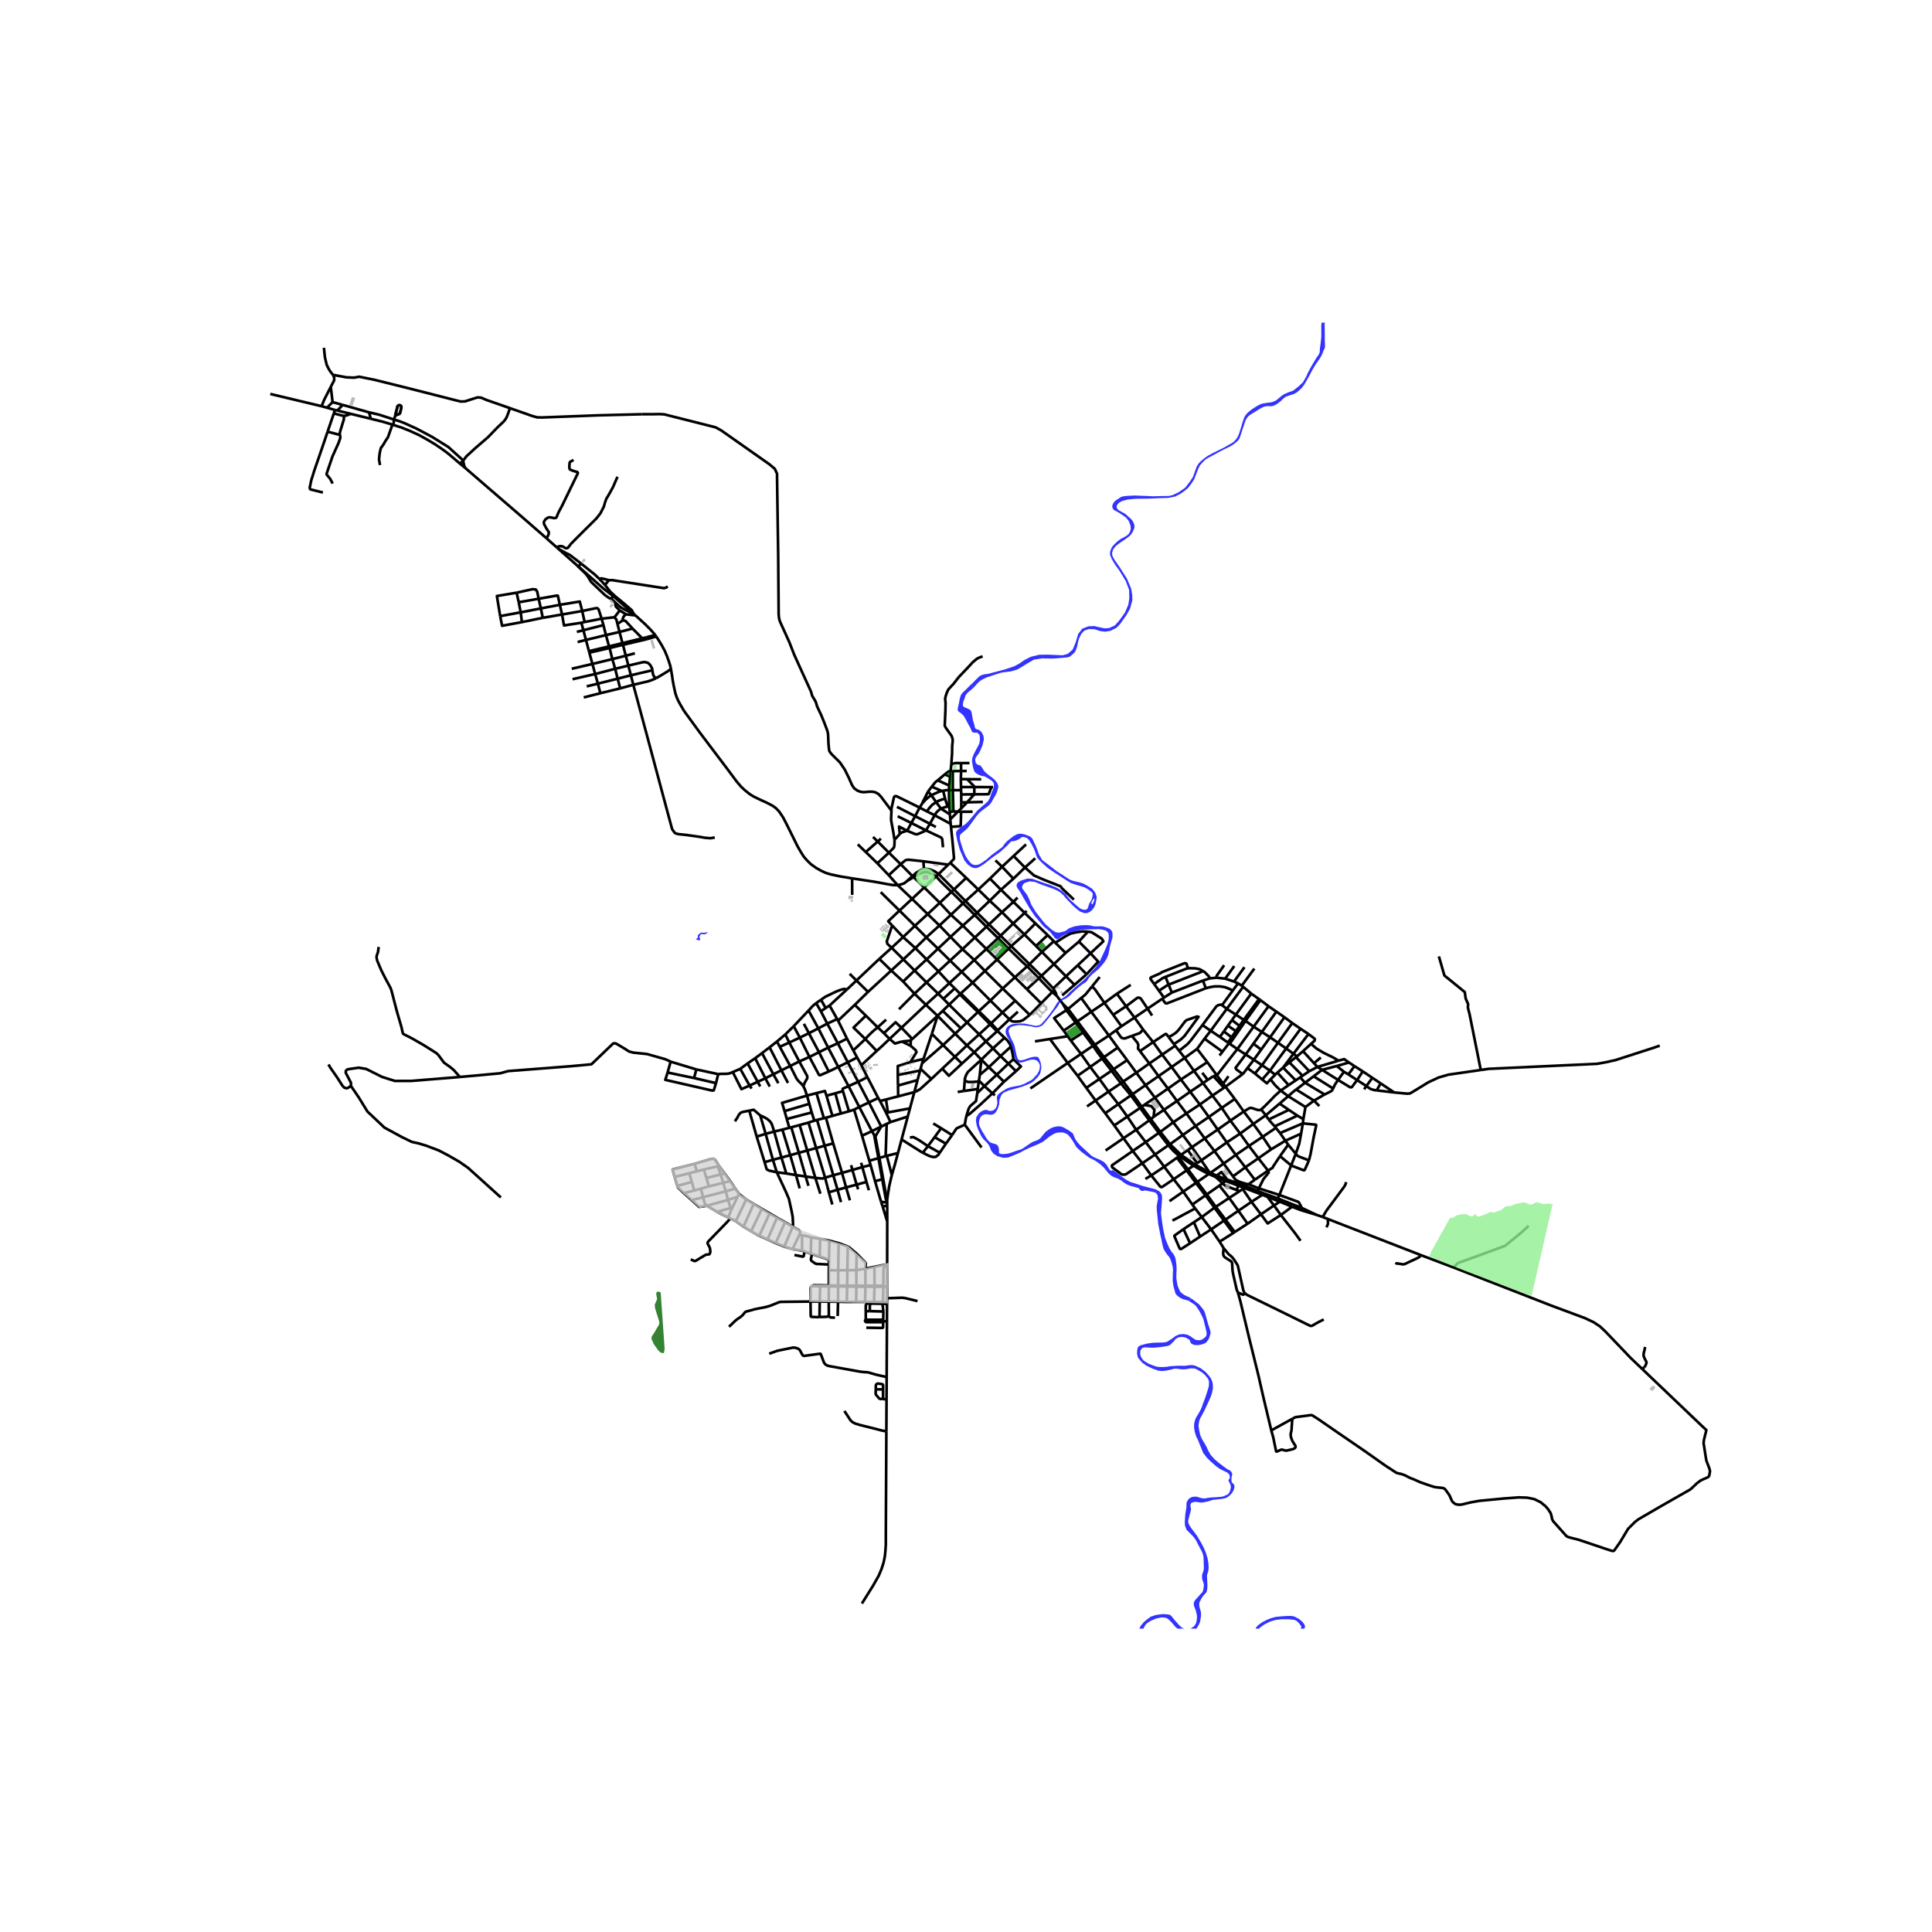 <svg xmlns="http://www.w3.org/2000/svg" xmlns:xlink="http://www.w3.org/1999/xlink" width="960" height="960" viewBox="0 0 720 720"><defs><style>*{stroke-linejoin:round;stroke-linecap:butt}</style></defs><g id="figure_1"><path id="patch_1" d="M0 720h720V0H0z" style="fill:#fff"/><g id="axes_1"><path id="patch_2" d="M90 606.953h558V120.247H90z" style="fill:#fff"/><g id="LineCollection_1"><path d="m119.84 151.38-19.11-4.564M119.84 151.38l2.04.573M123.27 144.173l-2.379 4.66-1.052 2.548M376.823 352.59l-3.95-3.871M376.823 352.59l-.954.919M376.823 352.59l4.947-4.329M376.823 352.59l6.846 6.737M228.455 222.104l-.707 1.106M215.556 211.123l8.415 7.425.96.84 1.157.878 2.367 1.838M236.29 228.947l-6.758-5.925-1.077-.918M337.863 328.468l2.613-1.61M334.511 329.846l1.285-.251 1.16-.398.907-.729M337.863 328.468l2.188-1.967M490.552 452.71l2.373.838M490.552 452.71l-5.355-2.517M490.552 452.71l-5.678-1.696M445.346 434.012l-.572.398M445.346 434.012l.786-.538M445.346 434.012l-5.228-3.634M445.346 434.012l5.422 2.914M440.118 430.378l-.63.497M440.118 430.378l2.54-1.783M440.118 430.378l-4.08-3.962M393.778 371.077l-.321-1.045-.564-1.07M396.09 374.102l-.287-.373-1.155-1.51-.87-1.142M393.778 371.077l-1.637-1.372M519.571 407.126l-6.54-.776M519.571 407.126l-5.033-3.376M551.84 398.747l-12.067 1.75-3.642 1.058-3.81 1.768-5.901 3.615-.947.555-1.096.08-4.806-.447M502.702 395.963l-4.544 1.311M502.702 395.963l2.079 1.35M498.819 395.287l2.13-.583 1.753 1.26M348.856 326.592l.94-.861M348.856 326.592l-4.426 4.153M348.856 326.592l1.553 1.744 2.737 2.686 1.432 1.353M340.476 326.857l1.084-.668 2.104-.958 1.25-.266 1.084.157 1.452.61.192.08 1.214.78M334.511 329.846l-3.303-3.686M334.511 329.846l5.396 5.143M317.559 327.332l1.281.206 6.39.968 1.986.335 1.778.336 1.853.346.322.052 1.67.273 1.672-.002M355.526 331.485l-.948.89M355.526 331.485l4.55-4.328M355.526 331.485l-4.044-4.061-1.686-1.693M355.526 331.485l4.277 4.317M354.578 332.375l4.305 4.268M354.578 332.375l-4.346 4.065M364.124 340.146l-4.321-4.344M364.124 340.146l-.907.83M364.124 340.146l4.72-4.455M364.124 340.146l4.453 4.364M363.217 340.976l4.397 4.38M363.217 340.976l-4.408 3.967M358.883 336.643l2.114 2.045 2.22 2.288M375.869 353.509l-4.292 4.077M375.869 353.509l5.229 5.096 1.722 1.506M375.869 353.509l-3.922-3.897M392.527 368.376l-4.433-4.693M392.527 368.376l4.732-4.54M392.527 368.376l.366.586M396.09 374.102l1.317 2.371M396.09 374.102l1.95 1.906M400.848 381.075l-4.438 3.02M400.848 381.075l.674-.439M400.848 381.075l2.573 3.448.204.274M400.848 381.075l-3.44-4.602M492.706 398.706l5.94 3.75M492.706 398.706l-1.735-1.087M492.706 398.706l-3.156 2.395M492.706 398.706l5.452-1.432M471.718 415.64l-1.714-2.185M471.718 415.64l1.064 1.579M471.718 415.64l-4.647 3.224M471.718 415.64l5.143-4.365M439.488 430.875l-.397.248M439.488 430.875l.775.463 4.511 3.072M435.404 426.812l1.869 2.072 2.215 1.99M451.088 437.107l4.933-3.476M451.088 437.107l-.608.41M451.088 437.107l-.32-.181M451.088 437.107l2.315 1.006M450.48 437.518l-4.265 2.952M450.48 437.518l2.567 1.126M444.774 434.41l2.964 1.723 2.742 1.385M330.65 455.26l-.014-6.05M330.65 455.26l-1.693-5.562M330.65 455.26l-.03 16.126M485.197 450.193l-9.037-3.587M476.797 445.337l6.951 2.528.363.312 1.086 2.016M484.874 451.014l.205-.141.133-.205.042-.239-.057-.236M484.874 451.014l-3.359-1.307M124.124 139.706l-.33-.356-1.057-1.426-.987-1.948-.675-2.89-.356-3.48M360.077 327.157l4.501 4.352M360.077 327.157l-5.925-5.6M336.569 349.228l-4.083-4.33M336.569 349.228l4.562 4.1M336.569 349.228l4.376-4.204M336.569 349.228l-4.271 3.975M345.095 309.464l-5.467-2.758M345.095 309.464l1.454-2.461M338.061 309.613l2.953 1.211.587.124.653-.198 1.543-.652 1.298-.634M351.43 315.768l-.296-3.06-.238-.41-.311-.256-5.49-2.578M353.13 300.592l.656-.143M353.13 300.592l-.913-2.943M350.694 301.374l.47-.198.816-.31 1.15-.274M322.644 317.525l4.45-3.91M322.644 317.525l-2.968-2.847M322.644 317.525l4.333 4.208M347.087 296.36l1.78 2.563M347.087 296.36l-1.206-1.417M350.96 294.753l-1.443.487-2.43 1.12M343.626 299.505l1.291-1.445 1.068-.935 1.102-.765M326.977 321.733l4.288-3.967M326.977 321.733l4.23 4.427M387.993 373.907l-5.29-5.25M387.993 373.907l-4.232 4.312M387.993 373.907l4.148-4.202M353.786 300.45l.155 1.992M353.688 294.451l-.017 2.589.115 3.41M343.626 299.505l-.906 1.459M345.881 294.943l-1.921 3.811-.334.75M352.217 297.649l-.75-2.962M348.867 298.923l1.125-.58.98-.354 1.245-.34M345.436 302.38l2.882 1.437M345.436 302.38l-2.716-1.416M348.867 298.923l-1.472 1.021-1.202 1.345-.757 1.091M349.472 290.806l4.275 1.939M349.472 290.806l2.602-2.204M347.232 293.171l1.335-1.67.905-.695M354.273 287.362l.786.015M354.273 287.362l.25-2.559M354.273 287.362l-.184 2.042M352.074 288.602l1.39-1.075.49-.15.319-.015M351.467 294.687l-.506.066M353.688 294.451l-.957.023-1.264.213M345.881 294.943l1.35-1.772M331.265 317.766l4.394 4.294M331.265 317.766l-4.17-4.151M333.336 312.94l.036.49-.03 1.134-.103.949-.104.34-.356.383-1.514 1.53M347.232 293.171l3.729 1.582M348.867 298.923l1.827 2.45M338.061 309.613l1.567-2.907M335.32 310.83l.427-.423.43-.21.681-.25 1.203-.334" clip-path="url(#p4cbd566448)" style="fill:none;stroke:#000"/><path d="m335.32 310.83-.27-2.796 3.011 1.579M350.694 301.374l3.322 2.138M348.318 303.817l.694-1.082.742-.723.594-.44.346-.198M340.476 326.857l3.954 3.888M123.27 144.173l.676 5.696M124.124 139.706l.393.935.039 1.052-1.285 2.48M146.59 158.344l-.34-.102M146.59 158.344l.274-1.985M171.304 172.686l-4.219-3.595-1.836-1.38-3.234-2.21-2.916-1.728-2.891-1.607-3.384-1.552-2.93-1.182-3.305-1.088M173.437 174.44l-2.133-1.754M203.716 200.66l-1.864-1.642-7.374-6.414-14.855-12.807-6.186-5.357M173.437 174.44l-.349-.602-.178-.665-.193-.85-.159-.57M214.598 210.307l.958.816M208 204.443l2.576 2.301 4.022 3.563M214.598 210.307l3.537 3.385.906 1.12 1.231 2.04 5.105 4.859 1.558 1.105.813.394M436.038 426.416l4.763-3.429M436.038 426.416l-.634.396M436.038 426.416l-3.62-4.6M435.404 426.812l-4.923 3.443M435.404 426.812l-3.562-4.603M444.774 434.41l-2.035 1.404M332.346 437.918l-1.854-7.183M334.64 429.717l-1.233 4.589-1.06 3.612M330.627 447.022l.3-2.152.52-3.136.9-3.816M453.403 438.113l3.947 1.48M457.35 439.593l-1.586-2.111-.568-.696-1.793 1.327M456.838 440.117l.512-.524M456.838 440.117l-1.224.856M456.838 440.117l4.696 1.756M456.838 440.117l-3.791-1.473M463.471 442.631l-.341.5M463.471 442.631l1.196.454 5.771 2.187M463.471 442.631l-1.937-.758M330.616 447.614l.011-.592M330.616 447.614l.006.51M328.772 439.476l1.362 7.454.148.312.334.372M330.323 533.481l-.197 37.193-.005 4.905-.16 2.406-.186 1.942-.484 2.383-.79 2.452-1.018 2.432-2.195 3.87-4.088 6.53M448.326 403.633l1.759-1.176M448.326 403.633l-4.769 3.23M448.326 403.633l3.517 4.655M448.326 403.633l-3.356-4.533M456.717 404.997l-.583.394M456.717 404.997l6.38-4.714M456.717 404.997l-.887-1.167M456.717 404.997l3.455 4.542M443.557 406.862l-4.932 3.464M443.557 406.862l3.584 4.767M443.557 406.862l-3.476-4.555M451.843 408.288l4.29-2.897M451.843 408.288l-4.702 3.341M451.843 408.288l3.478 4.585M438.625 410.326l-4.87 3.287M438.625 410.326l-3.367-4.64M438.625 410.326l3.513 4.61M447.14 411.629l-5.002 3.307M447.14 411.629l3.36 4.636M433.754 413.613l-3.841 2.598M433.754 413.613l3.482 4.64M433.754 413.613l-3.344-4.54M442.138 414.936l-4.902 3.317M442.138 414.936l3.434 4.7M428.89 417.105l1.023-.894M428.89 417.105l-.564.394M428.89 417.105l-3.406-4.646M432.417 421.816l-.728-.972-2.8-3.739M437.236 418.253l-4.819 3.563M437.236 418.253l3.565 4.734M432.417 421.816l-.575.393M396.41 384.095l1.5 2.086M397.407 376.473l-4.57 2.945 3.573 4.677M399.062 387.783l3.804 4.98M399.062 387.783l-1.152-1.602M399.062 387.783l4.563-2.986M402.866 392.762l3.424 4.847M402.866 392.762l4.455-3.024M402.866 392.762l-4.968 3.373M406.29 397.61l3.422 4.49M406.29 397.61l4.442-3.119M406.29 397.61l-4.704 3.3M409.712 402.1l3.41 4.71M409.712 402.1l-4.872 3.31M409.712 402.1l4.517-3.058M413.121 406.81l3.64 4.66M413.121 406.81l4.621-3.1M413.121 406.81l-4.844 3.33M416.762 411.47l3.368 4.652M416.762 411.47l4.677-3.256M416.762 411.47l-4.887 3.4M420.13 416.122l3.291 4.907M420.13 416.122l4.767-3.254M420.13 416.122l-4.878 3.296M423.421 421.03l3.546 4.61M423.421 421.03l4.905-3.531M423.421 421.03l-4.733 3.155M426.967 425.64l3.514 4.615M426.967 425.64l4.875-3.431M426.967 425.64l-4.83 3.3M430.481 430.255l3.397 4.558M430.481 430.255l-4.763 3.247M433.878 434.813l3.514 4.646M433.878 434.813l4.73-3.358M433.878 434.813l-4.84 3.236M437.392 439.459l3.569 4.617M437.392 439.459l4.822-3.28M429.038 438.049l3.431 4.253.308.092.311-.05 4.304-2.885M440.96 444.076l3.391 4.827M440.96 444.076l-5.126 3.563M440.96 444.076l4.733-3.216M444.351 448.903l1.061 1.438M444.351 448.903l4.9-3.431M454.516 462.735l-3.161-4.579M454.516 462.735l5.053-3.196M454.516 462.735l1.498 2.39M358.883 336.643l.92-.841M358.883 336.643l-4.5 4.267M354.382 340.91l4.427 4.033M354.382 340.91l-4.15-4.47M354.382 340.91l-4.27 3.99M350.111 344.9l-4.896 4.432M350.111 344.9l-4.391-4.237M350.111 344.9l4.118 4.259M358.809 344.943l4.486 4.452M358.809 344.943l-4.58 4.216M354.23 349.159l-4.668 4.383M354.23 349.159l4.471 4.564M345.215 349.332l-4.084 3.997M345.215 349.332l-4.27-4.308M345.215 349.332l4.347 4.21M341.131 353.329l4.192 4.215M341.131 353.329l-4.48 4.206M349.562 353.542l-4.239 4.002M349.562 353.542l4.506 4.443M327.69 357.355l4.608-4.152M327.69 357.355l-8.52 8.054M327.69 357.355l4.447 4.334M336.65 357.535l-4.513 4.154M336.65 357.535l4.19 4.154M336.65 357.535l-4.352-4.332M345.323 357.544l4.412 4.458M345.323 357.544l-4.484 4.145M340.84 361.689l-4.26 4.105M340.84 361.689l4.442 4.428M332.137 361.689l-8.64 7.957M332.137 361.689l4.443 4.105M336.58 365.794l4.224 4.52M323.496 369.646l-4.952 4.844M323.496 369.646l-4.327-4.237M340.804 370.314l-5.779 5.813M340.804 370.314l4.478-4.197M340.804 370.314l4.237 4.127M345.04 374.441l4.574-4.155M345.04 374.441l-9.078 8.56M345.04 374.441l4.371 4.12M318.544 374.49l-6.216 5.876M318.544 374.49l4.142 4.007M312.328 380.366l3.325 6.708M312.328 380.366l-.331-.587M438.608 431.455l3.606 4.723M438.608 431.455l.483-.332M442.214 436.178l3.479 4.682M442.214 436.178l.525-.364M445.693 440.86l3.558 4.612M445.693 440.86l.522-.39M449.251 445.472l3.358 4.603M449.251 445.472l.49-.33M452.609 450.075l3.514 4.825M452.609 450.075l.482-.326M452.609 450.075l-4.752 3.495M459.57 459.54l.584-.4M459.57 459.54l-3.447-4.64M304.153 373.837l1.773 3.054M304.153 373.837l1.806-1.253M301.328 376.59l.426-.449 1.158-1.275 1.24-1.03M309.155 374.737l2.842 5.042M309.155 374.737l6.567-6.082M309.155 374.737l-1.465.923M301.328 376.59l3.64 6.644M301.328 376.59l-5.536 5.846M305.926 376.891l2.374 4.582M305.926 376.891l1.764-1.231M308.3 381.473l3.923 7.325M308.3 381.473l-3.332 1.761M308.3 381.473l3.697-1.694M304.968 383.234l3.658 7.179M304.968 383.234l-3.518 1.814M315.653 387.074l2.334 4.375M315.653 387.074l-3.43 1.724M312.223 388.798l3.72 7.082M312.223 388.798l-3.597 1.615M308.626 390.413l3.77 7.198M308.626 390.413l-3.398 1.718M319.423 394.087l1.58 2.87M319.423 394.087l-1.436-2.638M319.423 394.087l-3.48 1.793M315.942 395.88l3.872 7.286M315.942 395.88l-3.546 1.731M321.002 396.957l2.242 4.456M321.002 396.957l5.72-5.292M312.396 397.611l3.832 7.15M312.396 397.611l-3.55 1.718M323.244 401.413l4.035 7.781M323.244 401.413l-3.43 1.753M319.814 403.166l4.015 7.685M319.814 403.166l-3.586 1.595M316.228 404.761l3.994 7.782M314.134 406.627l-.06-.301-.03-.205-.004-.21.016-.17 2.172-.98M327.28 409.194l.692 1.129M327.28 409.194l-3.45 1.657M327.972 410.323l2.25 4.376M327.972 410.323l2.208-.57M323.83 410.85l4.586 8.99M323.83 410.85l-3.608 1.693M320.222 412.544l4.715 8.996M320.222 412.544l-1.924.998M331.867 418.168l-1.425.673M331.867 418.168l6.425-2.055M330.221 414.699l.166.322 1.48 3.147M328.416 419.84l-3.48 1.7M328.416 419.84l2.026-1M328.416 419.84l-2.203 3.679M324.937 421.54l.883 1.545M324.937 421.54l-3.68 1.72M305.228 392.131l-3.577 1.76M305.228 392.131l3.617 7.198M305.228 392.131l-3.778-7.083M301.65 393.891l-3.78 1.691M301.65 393.891l-3.574-7.203M308.845 399.329l-3.19 1.37-.258-.006-.188-.117-3.558-6.685M297.87 395.582l-3.38 1.684M297.87 395.582l-3.721-7.057M299.382 404.803l.509-1.315.949-1.656-.003-.802-2.967-5.448M294.49 397.266l-3.294 1.616M294.49 397.266l-3.889-7.16M299.382 404.803l-.661-.838-1.068-1-.74-.925-2.424-4.774M291.196 398.882l-2.996 1.459M291.196 398.882l2.472 4.706M291.196 398.882l-4.394-8.572M288.2 400.341l-2.985 1.498M288.2 400.341l1.87 3.343M288.2 400.341l-4.21-7.88M285.215 401.84l-2.851 1.321M285.215 401.84l1.663 3.093M285.215 401.84l-3.79-7.464M282.364 403.161l.946 1.728M282.364 403.161l-3.752-6.853M282.364 403.161l-3.015 1.404M301.45 385.048l-3.374 1.64M301.45 385.048l-1.862-3.495M298.076 386.688l-3.927 1.837M298.076 386.688l-2.284-4.252M318.298 413.542l2.959 9.719M318.298 413.542l-1.907.607M316.391 414.149l-3.012.82M316.391 414.149l-2.257-7.522M307.793 416.554l2.715 9.554M307.793 416.554l-.742.165M307.793 416.554l2.424-.688M307.05 416.72l-2.786-9.339M307.05 416.72l-2.565.651M303.485 417.643l-.99-3.066M303.485 417.643l-2.191.72M303.485 417.643l1-.272M301.294 418.363l2.857 9.487M301.294 418.363l-3.286.915M298.008 419.278l2.817 9.484M298.008 419.278l-3.12.84M294.888 420.117l2.822 9.5M294.888 420.117l-.719.186M291.567 420.977l2.924 9.521M291.567 420.977l-3.042.727M291.567 420.977l2.602-.674M288.525 421.704l-3.187.848M288.525 421.704l2.696 9.69M283.317 415.686l1.377.612 1.268.73.906.779.445.574.345.63.867 2.693M321.257 423.26l2.708 9.31M323.965 432.57l.484 1.612M323.965 432.57l3.398-.938M324.449 434.182l1.652 6.02M324.449 434.182l-3.081.763M326.101 440.202l2.264 7.699M326.101 440.202l2.671-.726M367.614 345.357l4.333 4.255M367.614 345.357l-4.32 4.038M367.614 345.357l.963-.847M363.295 349.395l4.29 4.257M363.295 349.395l-4.594 4.328M371.947 349.612l.925-.893M371.947 349.612l-4.362 4.04M367.585 353.652l3.992 3.934M367.585 353.652l-4.512 4.115M358.701 353.723l-4.633 4.262M358.701 353.723l4.372 4.044M363.073 357.767l-4.686 4.418M363.073 357.767l3.982 4.077M354.068 357.985l-4.333 4.017M354.068 357.985l4.319 4.2M349.735 362.002l4.07 4.382M349.735 362.002l-4.453 4.115M358.387 362.185l-4.582 4.199M358.387 362.185l4.082 4.021M353.805 366.384l2.013 1.945M353.805 366.384l-4.191 3.902M345.282 366.117l4.332 4.17M349.614 370.286l1.961 1.943M331.53 387.18l4.432-4.178M331.53 387.18l-2.129-2.152M326.722 391.665l1.904-1.733 2.905-2.753M336.116 388.147l-2.598.75-1.987-1.718M339.907 334.99l4.523-4.245M339.907 334.99l-4.703 4.36M339.907 334.99l5.813 5.673M345.72 340.663l-4.775 4.361M345.72 340.663l4.512-4.223M367.055 361.844l4.522-4.258M367.055 361.844l-4.586 4.362M367.055 361.844l6.619 6.552M373.674 368.396l4.552-4.182M373.674 368.396l-4.585 4.483M373.674 368.396l4.677 4.555M358.054 370.22l4.415-4.014M358.054 370.22l-.192.194M358.054 370.22l6.727 6.617M383.761 378.219l-5.41-5.268M376.193 379.874l.627.564.778.273 1.418-.004 1.18-.132 1.096-.414 2.47-1.942M382.82 360.11l.849-.783M382.82 360.11l-4.594 4.104M382.82 360.11l3.205 3.31 1.108 1.14M378.226 364.214l4.478 4.444M378.226 364.214l-6.65-6.628M369.089 372.88l-6.62-6.674M369.089 372.88l4.49 4.45M369.089 372.88l-4.308 3.957M378.351 372.951l-4.771 4.379M364.781 376.837l-.33.314M364.781 376.837l4.596 4.516M373.58 377.33l2.613 2.544M373.58 377.33l-4.203 4.023M360.378 381.02l4.536 4.448M360.378 381.02l-6.665-6.613M360.378 381.02l4.074-3.87M360.378 381.02l-2.303 2.2M369.377 381.353l-.407.375M369.377 381.353l2.438 2.635M355.968 385.23l-6.557-6.67M355.968 385.23l4.36 4.372M355.968 385.23l2.107-2.01M355.968 385.23l-4.524 4.237M364.914 385.468l4.056-3.74M364.914 385.468l-4.586 4.134M364.914 385.468l2.508 2.63M351.444 389.467l4.432 4.376M351.444 389.467l-4.166-4.174M351.444 389.467l-7.823 6.794M360.328 389.602l-4.452 4.241M360.328 389.602l2.756 2.55M355.876 393.843l2.602 2.531M351.16 398.274l.242-.228 4.474-4.203M347.082 402.112l4.079-3.838M347.082 402.112l-4.013-3.797M340.738 407.001l.842-.346 1.283-.73 4.219-3.813M340.738 407.001l1.207-4.498M340.738 407.001l-1.626 6.059M340.738 407.001l-6.006 1.58M334.732 408.58l-4.552 1.174M334.732 408.58l-.076-4.027M385.815 319.863l-3.855 3.43M354.152 321.557l-.771.68M354.386 308.13l.053.306.083.926.426 4.027.578 6.332-.089.425-1.285 1.41M381.96 323.293l-4.22-4.3M377.65 327.468l.18-.161 4.13-4.014M400.208 335.258l-4.4-4.17-.545-.76-1.273-.524-4.66-1.82-3.988-1.725-3.382-2.966M364.578 331.509l4.266 4.182M364.578 331.509l4.353-4.079M364.578 331.509l-4.775 4.293M373.032 331.585l4.619-4.117M373.032 331.585l-4.188 4.106M373.032 331.585l-4.1-4.155M373.032 331.585l4.642 4.513M368.844 335.691l4.575 4.265M373.42 339.956l4.172 4.21M373.42 339.956l-4.843 4.554M373.42 339.956l4.254-3.858M377.592 344.166l4.178 4.095M377.592 344.166l-4.72 4.553M377.592 344.166l4.26-3.953M381.77 348.261l4.321 4.28M381.77 348.261l4.097-4.137M386.091 352.542l2.2 2.217M386.091 352.542l4.34-4.056M388.292 354.76l4.494 4.533M388.292 354.76l4.441-3.978M388.292 354.76l-4.623 4.567M392.786 359.293l4.473 4.543M392.786 359.293l-4.692 4.39M392.786 359.293l4.329-4.172M397.26 363.836l3.179 3.19M397.26 363.836l4.37-4.093M400.439 367.027l4.5-3.943M400.439 367.027l-4.58 3.891M368.931 327.43l4.523-4.423M377.674 336.098l4.178 4.115M377.674 336.098l1.532-1.604M381.852 340.213l4.015 3.91M381.852 340.213l.739-.76M385.867 344.124l4.563 4.362M390.43 348.486l2.303 2.296M392.733 350.782l.542.536M397.115 355.12l-3.84-3.802M402.064 350.892l-.179.197-4.77 4.032M332.486 344.899l-2.021 5.976.265.9 1.568 1.428M353.713 374.407l3.976-3.818M353.713 374.407l-2.387 2.304M353.713 374.407l-2.138-2.178M367.422 388.097l2.63 2.597M367.422 388.097l4.134-3.753M367.422 388.097l-4.338 4.055M370.051 390.694l2.823 2.87M370.051 390.694l-4.33 4.198M370.051 390.694l4.338-3.953M372.874 393.564l2.924 2.821M372.874 393.564l-4.362 4.149M372.874 393.564l3.86-3.516M375.798 396.385l2.843 2.811M375.798 396.385l-4.33 4.13M375.798 396.385l1.893-1.634M378.641 399.196l-4.494 3.935M377.691 394.751l2.781 2.692-1.83 1.753M376.193 379.874l3.15-2.843M376.193 379.874l-4.378 4.114M371.815 383.988l-.143.196M363.084 392.152l-4.606 4.222M363.084 392.152l2.636 2.74M351.16 398.274l2.47 2.626 4.848-4.526M328.225 332.484l6.979 6.866M335.204 339.35l5.741 5.674M332.486 344.899l-1.474-1.563 4.192-3.986M402.932 371.93l3.751 5.132M402.932 371.93l-4.892 4.078M406.96 367.634l-2.513 3.073-1.515 1.224M406.683 377.062l6.572 8.846M406.683 377.062l4.904-3.305M406.683 377.062l-5.16 3.574M349.411 378.56l1.915-1.849M349.411 378.56l-2.133 6.733M349.411 378.56l-9.417 8.647M327.09 382.855l3.15-2.868M327.09 382.855l2.311 2.173M327.09 382.855l-4.404-4.358M322.494 387.227l.951-1.095 1.677-1.628 1.967-1.65M413.255 385.908l3.296 4.502M413.255 385.908l2.665-1.967M413.255 385.908l-5.225 3.438M339.994 387.207l-.555.425M339.994 387.207l-4.032-4.205M339.439 387.632l-.085 2.086M336.116 388.147l2.68-.272.643-.243M336.116 388.147l3.238 1.57M416.55 390.41l3.492 4.674M416.55 390.41l-5.107 3.553M365.72 394.892l2.792 2.82M365.72 394.892l-.586 5.69M359.538 402.664l.054-.686.431-1.308.684-1.184 5.013-4.594M420.042 395.084l3.43 4.69M420.042 395.084l-5.014 3.36M368.512 397.713l2.955 2.801M368.512 397.713l-3.378 2.87M423.472 399.774l3.434 4.637M423.472 399.774l4.849-3.441M423.472 399.774l-4.886 3.279M371.467 400.514l2.68 2.617M371.467 400.514l-4.601 4.243M374.147 403.13l-4.293 4.323M405.435 347.18l-3.37 3.712M393.275 351.318l3.573-2.263 2.099-1.129 2.14-.486 2.222-.331 2.126.07M406.416 355.263l4.767-4.464-.575-.974-3.74-2.38-1.433-.266M388.094 363.683l-4.425-4.356M388.094 363.683l-.961.876M360.425 290.378l-2.348-.022M360.425 290.378l5.232.047M363.11 293.318l-.005-.211-2.68-2.729M363.09 296.022l.02-2.704M363.09 296.022l-2.686 2.981M363.09 296.022l-4.858.05M369.456 293.337l-.972 2.54-.29.114-5.104.03M360.404 299.003l-2.162 2.236M360.404 299.003l5.882-.147M360.404 299.003l-2.179.017M358.242 301.24l-1.23 1.205M358.242 301.24l-.017-2.22M357.013 302.445l-2.879 2.897M357.013 302.445l1.157.077M357.013 302.445l-1.723-.009M354.134 305.342l-.118-1.83M354.134 305.342l.157 1.694M332.195 302.1l.005.493-.104 2.28-.015.426.074.737.816 4.448.365 2.456M335.32 310.83l-.323.334-.757.865-.904.91M382.389 314.685l-4.65 4.309M377.74 318.994l-4.286 4.013M373.454 323.007l4.197 4.46M373.454 323.007l-2.498-2.378M368.577 344.51l4.295 4.209M387.133 364.56l-4.43 4.098M387.133 364.56l3.344 3.487 1.664 1.658M369.854 407.453l.906.757M369.854 407.453l-2.988-2.696M360.134 415.937l1.139-.744 3.98-3.447 4.6-4.293M359.54 419.145l.329-1.912.265-1.296M364.201 407.361l-.469 2.967-2.153 1.882-.599 1.003-.846 2.724M374.39 386.741l-2.718-2.557M376.734 390.048l-.165-.44-.313-.72-.451-.606-.425-.604-.99-.937M377.691 394.751l-.396-2.414-.561-2.289M365.134 400.583l-.313 2.138M364.366 405.828l-.165 1.533M364.366 405.828l.41-2.801M364.366 405.828l-5.136.763M364.201 407.361l2.665-2.604M364.821 402.721l-.045.306M364.821 402.721l2.045 2.036M314.134 406.627l-2.834.82M304.264 407.381l-3.521.915M308.015 408.338l-.594-1.754-3.157.797M311.3 407.447l2.08 7.522M311.3 407.447l-3.285.89M300.743 408.296l.867 3.068M292.385 414.078l-.93-3.065 9.288-2.717M299.382 404.803l.56 1.114.801 2.379M308.015 408.338l2.202 7.528M313.38 414.969l-3.163.897M301.61 411.364l-9.225 2.714M301.61 411.364l.885 3.213M292.385 414.078l.828 2.948M302.495 414.577l-9.282 2.45M293.213 417.026l.956 3.277M304.485 417.371l2.834 9.611M310.508 426.108l3.3 11.006M310.508 426.108l-3.189.874M307.32 426.982l3.208 10.996M307.32 426.982l-3.169.868M304.151 427.85l3.338 11.045M304.151 427.85l-3.326.912M297.71 429.616l2.527 8.83M297.71 429.616l3.115-.854M297.71 429.616l-3.219.882M294.491 430.498l2.148 7.423M294.491 430.498l-3.27.896M291.221 431.394l-3.18.833M291.221 431.394l1.805 5.925M313.808 437.114l1.513 5.404M313.808 437.114l3.861-1.108M313.808 437.114l-3.28.864M293.026 437.32l3.613.601M293.026 437.32l-3.539-.454M296.64 437.921l1.39 4.957M296.64 437.921l3.597.525M310.528 437.978l1.603 5.418M310.528 437.978l-3.04.917M300.237 438.446l1.054 3.482M300.237 438.446l3.617.519M307.489 438.895l1.4 5.43M303.854 438.965l2.432.232.366-.05.837-.252M303.854 438.965l1.874 5.898M303.854 438.965l-3.03-10.203M315.321 442.518l1.403 4.816M315.321 442.518l-3.19.878M315.321 442.518l3.905-1.038M312.13 443.396l1.283 4.617M312.13 443.396l-3.241.928M308.889 444.324l1.288 4.57M279.24 413.911l2.754 9.668M283.317 415.686l-2.442-2.109-1.634.334M273.869 417.87l.846-1.225.668-1.253.66-.716.779-.29 2.419-.475M285.338 422.552l2.702 9.675M285.338 422.552l-2.021-6.866M285.338 422.552l-3.344 1.027M281.994 423.58l2.952 9.534M288.04 432.227l1.447 4.64M288.04 432.227l-3.094.887M289.487 436.866l-2.846-.622-.676-.317-.295-.305-.724-2.508M321.368 434.945l-3.699 1.061M321.368 434.945l1.539 5.525M321.368 434.945l-.458-1.615M317.669 436.006l1.557 5.474M317.669 436.006l-.479-1.778M295.423 457.165l.122-.85-.122-2.678-.327-1.87-1.076-4.936-1.135-2.67-3.398-7.295M322.907 440.47l.9 3.103M322.907 440.47l-3.68 1.01M319.226 441.48l.587 1.719M416.237 370.334l3.418 4.672M416.237 370.334l5.15-3.303M416.237 370.334l-4.65 3.423M411.587 373.757l3.273 4.429M406.96 367.634l1.09 1.042 3.537 5.08M419.655 375.006l3.15 4.221M419.655 375.006l-4.795 3.18M427.666 375.908l-2.412-3.617-.32-.305-.319-.14-.38-.083-.405.118-4.175 3.125M427.666 375.908l1.69 2.564M427.666 375.908l5.445-3.687M427.666 375.908l-4.86 3.319M414.86 378.186l3.081 4.263M422.806 379.227l3.205 4.473M422.806 379.227l-4.865 3.222M401.522 380.636l-3.482-4.628M401.522 380.636l6.508 8.71M417.941 382.449l-2.02 1.492M426.01 383.7l3.73 4.657M421.808 386.064l2.992-1.07 1.21-1.294M408.03 389.346l-.71.392M411.443 393.963l-1.561-2.042-1.852-2.575M407.32 389.738l1.854 2.68 1.558 2.073M407.32 389.738l-3.695-4.941M397.898 396.135l-13.902 9.495M397.898 396.135l3.688 4.774M397.898 396.135l-6.615-8.916M338.292 416.113l.82-3.053M338.292 416.113l-2.294 8.542M330.442 418.84l-.397 12.005M325.912 423.777l1.45 7.855M325.912 423.777l.3-.258M325.912 423.777l-.092-.692M334.64 429.717l1.358-5.062M334.64 429.717l-4.148 1.018M330.045 430.845l.447-.11M330.045 430.845l-2.326.688M327.363 431.632l.356-.099M327.363 431.632l1.41 7.844M328.772 439.476l.365-.105M429.74 388.357l3.369 4.675M429.74 388.357l-4.895 3.37M435.54 386.51l-.716-.961-.104-.125-.2-.074-.208-.008-4.572 3.015M437.94 389.726l1.49 1.87M437.94 389.726l-.497-.665M437.94 389.726l-4.831 3.306M424.845 391.726l3.476 4.607M421.808 386.064l2.109 2.57.298.806-.124 1.33.754.956M433.109 393.032l3.517 4.614M433.109 393.032l-4.788 3.3M441.515 394.244l3.455 4.856M441.515 394.244l-2.086-2.648M441.515 394.244l4.606-3.342M441.515 394.244l-4.889 3.402M428.32 396.333l3.428 4.708M436.626 397.646l3.455 4.661M436.626 397.646l-4.878 3.395M415.028 398.444l-.8.598M415.028 398.444l-2.788-3.472-.797-1.009M415.028 398.444l3.558 4.609M444.97 399.1l4.953-3.277M444.97 399.1l-4.889 3.207M431.748 401.04l3.51 4.647M431.748 401.04l-4.842 3.37M440.081 402.307l-4.823 3.38M418.586 403.053l-.844.657M418.586 403.053l3.508 4.706M435.258 405.687l-4.848 3.386M455.32 412.873l3.217 4.757M455.32 412.873l4.852-3.334M455.32 412.873l-4.82 3.392M450.5 416.265l3.304 4.694M450.5 416.265l-4.928 3.37M458.537 417.63l3.636 4.823M458.537 417.63l4.97-3.4M458.537 417.63l-4.733 3.329M445.572 419.635l3.401 4.635M445.572 419.635l-4.771 3.352M475.488 420.319l-4.931 3.332M475.488 420.319l-.454-.55M475.488 420.319l1.545 1.93M453.804 420.959l3.388 4.786M453.804 420.959l-4.83 3.31M462.173 422.453l3.268 4.598M462.173 422.453l-4.981 3.292M462.173 422.453l4.898-3.59M470.557 423.65l-5.116 3.401M470.557 423.65l3.139 4.694M470.557 423.65l-3.486-4.786M448.973 424.27l3.642 4.72M448.973 424.27l-4.785 3.254M479.022 425.116l-5.326 3.228M479.022 425.116l-1.989-2.868M479.022 425.116l1.053 1.48M479.022 425.116l5.861-2.635M457.192 425.745l3.352 4.657M457.192 425.745l-4.577 3.245M465.441 427.051l3.518 4.601M465.441 427.051l-4.897 3.351M473.696 428.344l-4.737 3.308M452.615 428.99l3.406 4.64M452.615 428.99l-4.932 3.456M460.544 430.402l3.55 4.617M460.544 430.402l-4.523 3.229M468.96 431.652l3.603 4.608M468.96 431.652l-4.865 3.367M456.021 433.63l3.488 4.773M484.883 422.481l.645-3.832M482.895 429.971l1.294-3.728.694-3.762M464.095 435.02l3.534 4.64M464.095 435.02l-4.586 3.383M472.563 436.26l-4.934 3.4M477.024 430.845l-2.138 3.242-.382.516-.156.489-.441.322-1.344.846" clip-path="url(#p4cbd566448)" style="fill:none;stroke:#000"/><path d="m469.15 442.88.73-1.52.758-1.526.326-.581 1.766-2.146.07-.237-.033-.23-.204-.38M462.076 440.493l-1.328-.652-.52-.418-.72-1.02M467.63 439.66l-2.341 1.684M461.81 441.15l-4.46-1.557M461.81 441.15l.266-.657M461.81 441.15l-.276.723M468.622 443.836l-4.74-1.902-2.073-.783M391.283 387.219l-5.586.874M391.283 387.219l6.627-1.038M449.923 395.823l-3.802-4.92M449.923 395.823l3.568 4.93M401.586 400.91l3.254 4.5M404.84 405.41l3.437 4.73M430.41 409.073l-3.504-4.662M430.41 409.073l-3.966 2.691M408.277 410.14l3.598 4.73M408.277 410.14l-3.174 2.182M425.484 412.46l-.587.408M425.484 412.46l.96-.696M425.484 412.46l-3.39-4.701M424.897 412.868l1.695 2.368.236.308 1.498 1.955M424.897 412.868l-3.458-4.654M411.875 414.87l3.377 4.548M415.252 419.418l3.436 4.767M422.138 428.94l3.58 4.562M425.718 433.502l-6.03 4.061-.41.124-.635.09-.26-.042-.259-.076-.18-.048-3.404-2.533-.148-.322-.045-.284.082-.205 7.709-5.326M422.138 428.94l-3.45-4.755M425.718 433.502l3.32 4.547M429.038 438.049l-2.188 1.307M410.732 394.491l.711-.528M410.732 394.491l3.497 4.551M417.742 403.71l.7.895 2.997 3.61M417.742 403.71l-3.513-4.668M426.906 404.41l-4.812 3.349M460.172 409.539l3.335 4.691M463.507 414.23l3.564 4.634M470.004 413.455l-.493.26-.824-.073-2.099-.695-.203-.036-.317-.012-.28.03-.302.127-1.979 1.174M428.326 417.499l3.516 4.71M440.8 422.987l3.388 4.537M418.688 424.185l-6.67 4.576M444.188 427.524l3.495 4.922M444.188 427.524l-1.53 1.07M439.09 431.123l3.65 4.691M447.683 432.446l3.085 4.48M447.683 432.446l-1.551 1.028M465.289 441.344l-.977-.178-2.236-.673M476.797 445.337l-7.646-2.458M476.797 445.337l4.37-10.998M476.797 445.337l-.637 1.269M463.276 367.765l-.51-.424M463.276 367.765l-6.083 8.2M466.303 370.292l-2.375-2.003-.309-.242-.343-.282M466.303 370.292l-5.736 7.832M466.303 370.292l2.89 2.047M469.733 372.721l-.54-.382M469.733 372.721l3.012 2.274M469.733 372.721l-5.568 7.75M472.745 374.995l-5.548 7.62M472.745 374.995l2.918 2.015M457.193 375.966l3.374 2.158M457.193 375.966l-1.996-1.53M457.193 375.966l-5.995 8.166M475.663 377.01l-5.407 7.577M475.663 377.01l3.016 2.087M478.68 379.097l2.904 2.165M478.68 379.097l-5.346 7.473M467.197 382.614l3.06 1.973M467.197 382.614l-3.032-2.144M467.197 382.614l-6.08 8.344M451.198 384.132l-2.308 2.964M451.198 384.132l3.419 2.298M451.198 384.132l-3.072-2.116M473.334 386.57l2.938 2.038M473.334 386.57l-3.078-1.983M473.334 386.57l-3.33 4.59M461.117 390.958l-7.626 9.796M461.117 390.958l3.106 2.01M461.117 390.958l-2.816-1.961M467.267 394.936l3.045 2.027M467.267 394.936l-2.378 3.091M467.267 394.936l-3.044-1.968M467.267 394.936l2.738-3.775M464.889 398.027l2.774 2.029M463.097 400.283l.18-.137 1.612-2.119M467.663 400.056l2.65-3.093M467.663 400.056l2.723 2.247M453.49 400.754l-1.291.29M453.49 400.754l2.34 3.076M452.199 401.044l-2.114 1.413M452.199 401.044l3.935 4.347M470.386 402.303l2.9-3.305M473.481 402.252l-1.36 1.473-1.735-1.422M473.481 402.252l1.733-1.72M477.285 406.429l-2.114-2.037-1.69-2.14M477.285 406.429l2.793 2.09M470.004 413.455l1.13-1.004 2.494-2.514 1.457-1.536 2.2-1.972M480.237 404.402l-.378.256-2.574 1.77M294.149 388.525l-3.548 1.582M294.149 388.525l-1.491-3.01M290.601 390.107l-1.06-1.955M460.567 378.124l2.939 1.947M460.567 378.124l-1.463 2.043M463.506 380.071l.659.4M463.506 380.071l-1.564 2.238M463.506 380.071l5.688-7.732M464.165 380.47l-5.864 8.527M295.792 382.436l-3.134 3.079M470.256 384.587l-3.143 4.366M292.658 385.515l-3.116 2.637M454.617 386.43l1.466-2.046M454.617 386.43l2.989 2.082M289.542 388.152l-2.74 2.158M476.272 388.608l3.036 2.13M476.272 388.608l5.312-7.346M476.272 388.608l-5.96 8.355M458.301 388.997l-.3-.21M286.802 390.31l-2.812 2.152M479.308 390.738l2.732 1.966M479.308 390.738l5.385-7.34M479.308 390.738l-6.022 8.26M283.99 392.462l-2.566 1.914M482.04 392.704l1.307.98M482.04 392.704l5.588-7.348M482.04 392.704l-3.861 5.165M464.223 392.968l2.89-4.015M463.097 400.283l-2.387-1.793-.242-.539 3.755-4.983M281.424 394.376l-2.812 1.932M278.612 396.308l-2.734 2.018M470.312 396.963l2.974 2.035M275.878 398.326l3.471 6.24M275.878 398.326l-2.794 1.208M473.286 398.998l1.928 1.534M267.652 400.306l.765-.097 2.382-.03.849-.102.804-.285.632-.258M279.35 404.565l-3.035 1.33-3.23-6.36M475.214 400.532l.846-.81M279.35 404.565l.765 1.117M481.584 381.262l3.11 2.135M484.693 383.397l2.935 1.959M488.595 389.018l1.268-1.152.17-.416-.113-.371-2.292-1.723M485.598 391.743l-2.25 1.942M485.598 391.743l2.997-2.725M485.598 391.743l4.102 4.485M483.347 393.685l-.377.272M480.531 395.931l-2.352 1.938M480.531 395.931l2.44-1.974M480.531 395.931l4.882 4.973M478.179 397.87l-2.119 1.851M478.179 397.87l4.681 4.76M500.858 399.415l-2.212 3.04M500.858 399.415l1.649.982M500.858 399.415l-2.7-2.14M496.82 405.652l.609-1.346 1.217-1.85M505.75 402.515l-1.955 2.614-.12.045-.153.025-.132.005-.147-.01-.168-.035-4.429-2.703M496.82 405.652l-7.27-4.551M493.652 407.89l1.89-.959.7-.387.203-.243.162-.27.213-.379M480.078 408.52l-3.217 2.755M480.078 408.52l6.425 4.027M483.052 406.03l-1.026.778-1.948 1.712M489.697 410.176l-3.194 2.371M489.697 410.176l1.988 2.033M489.697 410.176l-6.645-4.147M493.652 407.89l-.383.193-3.572 2.093M476.86 411.275l3.46 2.351M486.503 412.547l-.782 4.533M480.32 413.626l3.181 2.13M480.32 413.626l-7.538 3.593M483.501 415.756l-8.467 4.013M483.501 415.756l2.22 1.324M485.72 417.08l-.192 1.569M485.528 418.649l-8.495 3.6M487.814 432.44l.593-2.366 1.158-6.247.968-4.511-.074-.121-.138-.056-4.793-.49M475.034 419.769l-2.252-2.55M482.895 429.971l-1.728 4.368M482.895 429.971l-2.82-3.374M487.814 432.44l-3.895-1.495-.534-.354-.49-.62M358.129 284.388l.046 2.934M358.129 284.388l3.162-.023M354.523 284.803l1.518-.438 2.088.023M358.175 287.322h2.11M358.175 287.322l-3.116.055M358.175 287.322l-.098 3.034M358.077 290.356l.06 2.965M358.137 293.32l.03 1.16M358.137 293.32l4.974-.002M355.078 294.465l-.019-7.088M355.078 294.465l.212 7.971M355.078 294.465l3.09.015M355.078 294.465l-1.39-.014M353.688 294.451l.059-1.706M358.168 294.48l.064 1.591M334.27 300.685l6.779 3.478M341.049 304.163l5.5 2.84M341.049 304.163l-1.421 2.543M341.049 304.163l1.671-3.2M334.537 304.196l5.09 2.51M346.549 307.003l2.224 1.207M346.549 307.003l1.769-3.186M325.352 311.903l1.743 1.712M327.095 313.615l1.214-1.09M353.381 322.237l-9.242-1.254M353.381 322.237l-3.585 3.494M335.66 322.06l4.391 4.441M335.66 322.06l-4.452 4.1M344.139 320.983l-5.404-.577-.79.05-.522.144-1.764 1.46M344.308 323.905l-.913.218-1.973 1.146-1.371 1.232M398.04 376.008l-.633.465M454.43 441.842l1.184-.87M454.43 441.842l-4.688 3.3M454.43 441.842l3.654 4.6M490.97 397.619l-3.05 1.588M490.97 397.619l7.849-2.332M490.97 397.619l-1.27-1.39M504.78 397.314l-2.273 3.083M504.78 397.314l3.09 1.965M507.87 399.279l3.565 2.39M507.87 399.279l-2.12 3.236M502.507 400.397l3.243 2.118M509.206 404.752l-.262-.183-3.194-2.054M349.796 325.731l-1.502-1.042-1.957-.754-1.43-.172-.599.142M344.43 330.745l5.802 5.695M332.195 302.1l.035-.839.905-4.08.118-.24.238-.214.267-.042.43.071 8.532 4.208M465.289 441.344l3.862 1.535M470.438 445.272l-4.055 2.618M470.438 445.272l1.88.734M476.96 447.837l-2.182 1.402M476.96 447.837l4.555 1.87M476.96 447.837l-4.642-1.831M464.94 456.042l4.978-3.502M464.94 456.042l-4.786 3.097M464.94 456.042l-3.42-4.827M472.318 446.006l2.46 3.233M477.33 452.802l5.242 6.704 2.099 2.9M343.07 398.315l.551-2.054M343.07 398.315l-.173.643M456.123 454.9l.582-.38M456.123 454.9l-4.768 3.256M442.74 435.814l3.475 4.656M446.215 440.47l3.527 4.672M449.742 445.142l3.35 4.607M453.091 449.75l4.993-3.309M453.091 449.75l3.614 4.77M456.705 454.52l4.815-3.305M456.705 454.52l3.449 4.62M461.534 441.873l-.712 1.615M474.778 449.24l-4.86 3.3M474.778 449.24l2.553 3.562M461.52 451.215l4.863-3.325M461.52 451.215l-3.436-4.774M466.383 447.89l3.535 4.65M466.383 447.89l-3.253-4.76M477.33 452.802l-4.908 3.137-2.504-3.4M451.355 458.156l-3.498-4.586M451.355 458.156l-4.125 2.691M447.857 453.57l-2.445-3.23M447.857 453.57l-2.935 1.936M421.44 408.214l.654-.455M446.121 390.902l2.77-3.806M441.064 458.078l2.442 5.248M443.506 463.326l-3.161 2.033-.26.11-.211-.008-.22-.116-1.973-4.593.011-.195.07-.134 3.302-2.345M441.064 458.078l3.858-2.572M443.506 463.326l3.724-2.479M444.922 455.506l2.308 5.341M483.052 406.03l3.318-2.517M484.546 401.508l1.824 2.005M484.546 401.508l-1.686 1.121M484.546 401.508l.867-.604M486.37 403.513l7.282 4.376M486.37 403.513l3.18-2.412M511.435 401.67l-2.229 3.082M511.435 401.67l3.103 2.08M509.206 404.752l-.839 1.214M513.03 406.35l-.407-.05-.468-.063-.624-.17-.513-.157-.394-.17-1.418-.988M514.538 403.75l-1.507 2.6M476.06 399.721l4.177 4.681M480.237 404.402l2.623-1.773M485.413 400.904l2.507-1.697M482.97 393.957l4.95 5.25M457.606 388.512l.395.276M457.606 388.512l1.37-1.96M458.001 388.788l-2.421 3.146M454.486 393.355l1.094-1.421M356.898 406.938l2.332-.347M330.578 485.53l-1.501-.27M330.578 485.53l.005-1.722M330.578 485.53l-.003.475M302.048 485.048l3.442.003M302.556 479.297l-.21.201-.194.266-.097.35-.007 4.934M271.673 494.453l2.419-2.309.742-.58 1.239-.837.742-.672.838-1.027.334-.213 3.28-.9 4.236-.856 1.461-.41 3.472-1.396.602-.085 11.01-.12M305.401 490.82l-.897.035-2.074-.106-.141-.043-.117-.099-.043-.141-.08-5.418M302.556 479.297l3.075.067M305.616 478.985l-2.277-.018-.23.029-.29.12-.263.181M329.196 479.566v-.41M329.196 479.566l-.12 5.694M329.196 479.566l.407-.149M329.196 479.566l-3.287-.043M330.62 471.386l-.712-.092M330.62 471.386l-.024 8.265M329.908 471.294l-4.038.827M329.196 479.155l.051-5.949.06-.41.6-1.502M325.87 472.12l-3.352.682M325.87 472.12l.053 7.031M322.518 472.802l-3.376.56M322.518 472.802l-.001 6.339M319.246 467.186l3.242 3.293.163.283-.133 2.04M319.142 473.362l-3.361.007M319.142 473.362l.104-6.176M319.142 473.362l.006 5.77M308.889 473.411l3.502.007M308.889 473.411v5.652M308.889 473.411l.037-2.16M329.077 485.26l-3.361-.035M329.196 479.155l-3.273-.004M329.196 479.155l.407.262M305.49 485.051l3.362.025M305.49 485.051l.141-5.687M305.49 485.051l-.089 5.769M305.631 479.364l3.261.05M305.631 479.364l-.015-.379M305.616 478.985l3.273.078M325.716 485.225l-3.32-.066M325.716 485.225l.193-5.702M325.909 479.523l.014-.372M325.909 479.523l-3.399-.007M325.923 479.151l-3.406-.01M322.396 485.16h-3.32M322.396 485.16l.114-5.644M322.51 479.516l.007-.375M322.51 479.516l-3.379-.01M322.517 479.141l-3.37-.01M319.075 485.16l-3.509.036M319.075 485.16l.056-5.654M319.131 479.506l.017-.374M319.131 479.506l-3.417-.071M319.148 479.132l-3.434-.026M315.959 464.537l.638.397 2.649 2.252M315.566 485.196l-3.257-.085M315.566 485.196l.148-5.761M315.714 479.435v-.33M315.714 479.435l-3.368-.01M315.714 479.106l-3.38.008M315.714 479.106l.067-5.737M315.78 473.369l-3.39.05M315.78 473.369l.179-8.832M315.959 464.537l-3.428-1.268M312.309 485.111l-3.457-.035M312.309 485.111l.037-5.687M312.309 485.111l-.134 5.326M312.346 479.424l-.013-.31M312.346 479.424l-3.454-.01M312.333 479.114l-3.444-.051M312.333 479.114l.058-5.696M312.39 473.418l.141-10.149M312.531 463.27l-3.435-.914M309.096 462.356l-3.443-.687M309.096 462.356l-.163 7.096M308.889 479.063l.003.35M308.892 479.414l-.04 5.662M308.852 485.076l.037 5.428M308.933 469.452l-.007 1.8M308.933 469.452l-3.45-1.19M298.925 466.088l-3.554-.566M298.925 466.088l.891.302M298.925 466.088l-.045-5.722M295.37 465.522l-3.094-.97M295.37 465.522l2.553-5.369M289.072 463.241l-3.02-1.352M289.072 463.241l3.204 1.31M289.072 463.241l3.479-7.77M279.923 458.871l-2.827-1.763M279.923 458.871l3.02 1.665M279.923 458.871l3.985-8.357M274.218 455.061l-2.007-.992M274.218 455.061l2.878 2.047M274.218 455.061l3.873-8.053M271.387 453.662l-2.867-1.377M271.387 453.662l.824.407M271.387 453.662l1.124-2.723M286.052 461.889l-3.11-1.353M286.052 461.889l3.531-8.068M289.583 453.821l-2.775-1.635M289.583 453.821l2.968 1.65M282.943 460.536l3.865-8.35M286.808 452.186l-2.9-1.672M283.908 450.514l-3.057-1.827M277.096 457.108l3.755-8.421M302.152 467.18l-2.336-.79M302.152 467.18l.449.145M302.152 467.18l.156-6.05M302.308 461.13l3.345.539M298.88 460.366l1.625.255 1.803.51M330.221 414.699l.677-.125M339.112 413.06l-8.214 1.514M330.898 414.574l-.718-4.82M319.17 365.409l-2.792 2.638-.656.608M305.96 372.584l1.611-1.118 4.006-1.926 1.662-.652 1.158-.311 1.325.078M307.69 375.66l-1.73-3.076M248.8 399.696l9.863 2.061M248.8 399.696l1.12-4.044M266.843 403.634l-.842 2.699-.545.098-17.522-4.003.865-2.732M266.843 403.634l.809-3.328" clip-path="url(#p4cbd566448)" style="fill:none;stroke:#000"/><path d="m258.663 401.757 7.59 1.76.59.117M267.652 400.306l-8.154-1.764M342.897 398.958l-.952 3.545M342.897 398.958l-8.315 1.668M334.582 400.626l.074 3.927M339.278 395.808l-4.693 1.476-.003 3.342M347.278 385.293l-3.113 9.336M329.401 385.028l4.35-4.056 2.21 2.03M319.17 365.409l-2.52-2.502M351.575 372.229l4.243-3.9M355.818 368.329l2.044 2.085M351.326 376.711l6.75 6.508M392.893 368.962l-.752.743M401.63 359.743l4.786-4.48M401.63 359.743l3.31 3.341M406.416 355.263l2.856 3.118-4.332 4.703M402.064 350.892l4.352 4.37M348.318 303.817l5.973 3.219M354.291 307.036l.095 1.094M358.17 302.522l-.136 5.134-.296.18-.505.126-2.847.168M239.125 154.375l4.057-.004 2.746-.046 1.61.096 19.138 4.838 2.015 1.088 18.047 12.684 2.018 1.7.828 1.825v1.53l.418 28.383.178 22.371.12 1.432.322 1.243 3.535 7.795 1.837 4.715 2.166 4.775 4.069 8.929.46 1.6.994 1.658.353.663.463 1.59 1.526 3.227 1.053 2.578 1.144 3.018.28.95.108.894.13 3.143.166 1.887.16.989.805 1.094 3.16 3.13 1.823 2.718 1.598 3.262 1.05 2.411.853 1.27 1.215.84 1.1.434 1.297.153 1.567-.167 1.61-.032 1.157.256 1.057.619.955.982 3.435 4.585.259.297.188.322M353.747 292.745l.342-3.341M354.089 289.404l-2.015-.802M353.94 302.442l1.35-.006M353.94 302.442l.076 1.07M358.17 302.522l4.298-.021M358.225 299.02l.007-2.949M363.11 293.318l6.346.019M370.062 293.355l-.606-.018M201.56 226.74l.72 3.503M201.56 226.74l-.815-3.602M201.56 226.74l-7.505 1.46M201.56 226.74l7.082-1.352M244.57 237.193l.527.808 1.443 2.334 1.157 2.14.868 2.037.622 1.774.465 1.38.268 1.036.106.58M317.559 327.332l-4.24-.682-3.82-.812-1.846-.57-1.78-.835-1.785-1.02-1.933-1.383-1.561-1.562-1.088-1.28-1.096-1.738-1.214-2.12-4.097-8.28-1.292-2.478-.961-1.421-.455-.671-.714-.786-.703-.675-1.165-.802-1.926-1.004-2.895-1.323-2.152-1.063-1.425-.872-1.497-1.194-1.647-1.479-.825-.974-.89-1.042-3.826-5.137-1.307-1.725-4.305-5.697-4.286-5.672-4.46-6.115-.899-1.218-.738-1.086-1.2-2.051-.792-1.456-.617-1.438-.318-.968-.249-.918-.451-2.078-.382-2.055-.272-1.864-.424-2.505M244.492 252.755l1.688-.966 1.725-1.045 1.035-.64 1.086-.821M121.88 151.953l2.971.835M123.946 149.869l-.972.956-1.094 1.128M233.214 244.372l-5.015 1.258M233.214 244.372l3.387-.9M233.214 244.372l.959 3.678M233.214 244.372l-1.058-4.064M192.538 220.878l.772 3.568M186.403 229.617l-1.224-7.495 7.36-1.244" clip-path="url(#p4cbd566448)" style="fill:none;stroke:#000"/><path d="m200.745 223.138-.547-2.67-.537-.783-1.187-.113-5.936 1.306M218.655 255.785l4.152-1.007M230.113 232.553l.768 2.964M230.113 232.553l1.837-1.307M229.012 230.028l.682.85.419 1.675M229.253 249.235l-7.457 1.949M229.253 249.235l4.92-1.185M229.253 249.235l.93 3.688M229.253 249.235l-1.054-3.605M225.45 217.992l-1.194-1.326-.994-.994M226.912 216.214l-.527.669-.935 1.109" clip-path="url(#p4cbd566448)" style="fill:none;stroke:#000"/><path d="m236.29 228.947-.862-1.558-3.181-2.745-2.831-2.306-2.014-1.867-1.952-2.48M216.97 227.704l-7.509 1.298M216.97 227.704l.898 4.102M224.211 230.573l-1.105-3.436-.46-.471-.638-.01-5.038 1.048M208.642 225.388l7.423-1.212.905 3.528M230.881 235.517l-5.065 1.166M230.881 235.517l4.852-1.274M230.881 235.517l1.083 4.162M243.134 249.784l.212 1.48.4.865.746.626M236.016 255.204l5.446-1.275 1.617-.553 1.413-.62M190.023 152.1l-8.614-3.004-2.174-.92-1.328-.07-2.46.781-2.14.691-1.661.057-19.603-4.988-12.464-3.095-5.683-1.155-1.959.34-2.804-.113-5.009-.918M223.751 258.335l-.944-3.557M223.751 258.335l7.375-1.8M223.751 258.335l-6.213 1.576M221.796 251.184l-8.424 1.937M221.796 251.184l-1.016-3.745M221.796 251.184l1.011 3.594M194.497 231.848l-.442-3.648M194.497 231.848l7.784-1.605M186.403 229.617l.712 3.598 7.382-1.367M224.887 232.967l-7.479 1.899M224.887 232.967l.929 3.716M224.887 232.967l-.676-2.394M223.262 215.672l-1.522-1.492-5.182-4.159M226.912 216.214l-1.402-.369-1.276-.29-.972.117M193.31 224.446l.745 3.754M193.31 224.446l7.435-1.308M226.982 240.887l-7.496 1.792M226.982 240.887l.2.606M226.982 240.887l-1.166-4.204M226.982 240.887l4.982-1.208M231.964 239.68l.192.628M231.964 239.68l7.39-1.793M229.012 230.028l-4.8.545M229.012 230.028l1.944-2.537M172.558 171.753l1.224-1.658 3.16-2.915 4.96-4.283 3.499-3.62 2.318-2.2.65-.81.433-.763.575-1.448.646-1.955M239.125 154.375l-16.078.404-21.094.8-1.758-.05-1.78-.481-8.392-2.947M217.408 234.866l-.756-2.784M217.408 234.866l.958 3.619M217.408 234.866l-2.434.63M228.2 245.63l-7.42 1.81M228.2 245.63l-1.017-4.137M216.652 232.082l1.216-.276M209.461 229.002l.728 4.086 6.463-1.006M243.134 249.784l-8.013 1.878M234.173 248.05l5.552-1.304.831.028.942.27.765.708.697 1.218.174.814M234.173 248.05l.948 3.612M218.366 238.485l1.12 4.194M218.366 238.485l-3.094.78M218.366 238.485l7.45-1.802M208.642 225.388l.819 3.614M200.745 223.138l6.813-1.197.339.068.745 3.379M224.211 230.573l-6.343 1.233M172.558 171.753l-.41.453-.844.48" clip-path="url(#p4cbd566448)" style="fill:none;stroke:#000"/><path d="m146.864 156.359 2.048.63 1.87.722 4.452 2.026 5.639 2.987 6.202 3.843 3.116 2.834 2.018 1.828.349.524M236.016 255.204l-.895-3.542M236.016 255.204l-4.89 1.332M266.375 312.106l-1.58.27-1.996-.15-2.003-.353-5.238-.737-2.686-.27-.779-.19-.537-.23-.253-.27-.831-1.19-3.446-12.796-5.935-22.158-5.075-18.828M137.53 153.673l.639 2.38M137.53 153.673l-9.808-2.77M146.864 156.359l-5.594-1.822-3.74-.864M209.461 229.002l-7.18 1.241M194.055 228.2l-7.652 1.417M220.78 247.44l-7.705 1.785M220.78 247.44l-1.15-4.21M244.17 236.662l.4.531M244.17 236.662l-3.217.816M236.815 229.344l3.485 3.163 2.017 2.011 1.58 1.787.272.357M146.864 156.359l.416-1.496M231.126 256.536l-.942-3.613M236.29 228.947l.525.397M229.383 224.583l1.81 1.672 1.324.786 1.585.776 2.187 1.13M235.733 234.243l3.621 3.644M231.95 231.246h.578l.63.196 2.575 2.8M208 204.443l-.564-.503M216.558 210.021l-4.31-3.283-1.002-.453-1.443-.797-1.803-1.045M235.121 251.662l-4.937 1.26M222.807 254.778l7.377-1.855M244.57 237.193l-3.428.988M219.486 242.68l.143.55M232.156 240.308l8.986-2.127M232.156 240.308l-4.973 1.185M227.183 241.493l-7.554 1.737M138.169 156.054l4.502 1.117 3.578 1.07M141.612 173.326l-.356-2.154.237-2.267.416-1.87 1.012-1.429.712-1.247.95-1.416 1.666-4.701M463.13 443.13l-1.177.773M458.084 446.441l3.869-2.538M317.987 391.45l4.507-4.223M322.494 387.227l-4.41-4.262 4.602-4.468M322.494 387.227l4.228 4.438M344.165 394.63l-.544 1.63M344.165 394.63l-4.887 1.178M334.656 404.553l7.29-2.05M305.653 461.669l-.17 6.593M297.923 460.153l.957.213M295.423 457.165l2.366 1.317.282.319.104.488-.252.864M305.483 468.262l-2.882-.937M280.85 448.687l-2.76-1.679M292.55 455.472l2.873 1.693M292.276 464.551l3.147-7.386M263.462 449.34l3.781 2.258M263.462 449.34l7.855-2.169M262.014 446.158l.621 2.392.827.79" clip-path="url(#p4cbd566448)" style="fill:none;stroke:#000"/><path d="m257.811 447.265 2.764 2.52 2.887-.446M261.188 442.976l.826 3.182M261.188 442.976l3.008-.844M261.188 442.976l-2.456.69M273.966 442.943l-3.495 1.034M273.966 442.943l-1.848-2.773M273.966 442.943l1.431 1.976M274.854 446.033l.543-1.114M274.854 446.033l-2.343 4.906M274.854 446.033l-3.537 1.138M251.448 438.594l.988 3.339M251.448 438.594l5.427-1.354M258.836 433.74l-8.163 2.097.775 2.757M267.985 434.54l-.49.112M267.985 434.54l2.063 2.794M258.836 433.74l5.866-1.714 1.05-.181.66.333 1.573 2.361M254.855 444.638l2.956 2.627M254.855 444.638l3.877-.972M252.436 441.933l.217.62 2.202 2.085M272.118 440.17l-2.574.627M272.118 440.17l-2.07-2.836M256.875 437.24l2.827-.729M256.875 437.24l.939 3.246M258.732 443.666l-.918-3.18M259.702 436.511l2.605-.672M259.702 436.511l-.866-2.77M264.196 442.132l5.348-1.335M264.196 442.132l-.942-3.137M262.307 435.84l5.188-1.188M262.307 435.84l.947 3.155M278.09 447.008l-1.424-1.048-1.269-1.041M272.511 450.94l-.244-.733M267.243 451.598l1.277.687M267.243 451.598l1.434-.397M257.814 440.486l-5.378 1.447M263.254 438.995l5.296-1.297M270.048 437.334l-1.498.364M271.317 447.171l-.846-3.194M271.317 447.171l.95 3.036M269.544 440.797l-.994-3.099M269.544 440.797l.927 3.18M268.55 437.698l-1.055-3.046M257.811 447.265l4.203-1.107M262.014 446.158l8.457-2.181M249.92 395.652l9.578 2.89M171.37 401.36l15.01-1.373 2.99-.822 23.467-1.828 7.576-.708 8.102-7.763.52-.078.615.15 3.19 1.89 1.543 1.013 1.617.44 5.145.534 6.935 1.973 1.84.864M259.498 398.542l-.835 3.215M343.894 429.592l-.322-.16-7.574-4.777M359.54 419.145l6.255 8.493M354.807 423.027l1.602-2.409.305-.205 2.827-1.268M343.894 429.592l1.928-2.461" clip-path="url(#p4cbd566448)" style="fill:none;stroke:#000"/><path d="m350.215 429.573-.472.738-1.023.814-.92.065-1.33-.325-2.576-1.273M350.732 420.45l4.075 2.577M350.732 420.45l-2.434 3.337M350.732 420.45l-2.94-1.75M354.807 423.027l-2.292 3.194M348.298 423.787l-2.476 3.344M348.298 423.787l4.217 2.434M352.515 426.22l-2.3 3.353M339.278 395.808l1.91-3.101.352-.599-.274-.71-1.912-1.68M344.308 323.905l-.17-2.922M366.195 244.62l-1.053.34-1.053.525-1.603 1.331-1.573 1.729-1.75 1.841-1.782 1.87-.935 1.176-1.068 1.39-.95 1.005-1.008 1.119-.565 1.19-.385 1.148-.238 1.034.149 1.785-.06 2.975-.222 4.86-.015.524.342.694 2.181 3.06.37 1.049.06.822-.193 2.025-.03 2.64-.29 4.051M248.848 218.544l-.56.397-.817.255-19.351-2.997-1.208.015M230.956 227.491l2.316 1.444M229.383 224.583l-.074.691.17.751 1.477 1.466M233.272 228.935l3.543.409M231.95 231.246l.274-1.137.393-.591.655-.583M239.354 237.887l1.599-.409M317.559 327.332l.03 6.152M426.444 411.764l2.602.45 1.159 1.383-.292 2.614M453.047 438.644l2.567 2.329M460.822 443.488l-4.333-1.678-.875-.837M460.822 443.488l1.131.415M481.515 449.707l-4.184 3.095M492.925 453.548l1.949.752M501.683 440.53l-.306.968-.505.857-6.603 8.896-1.344 2.297M494.874 454.3l34.681 13.46M494.351 457.394l.548-1.295-.025-1.799M529.555 467.76l12.18 4.606M520.17 471.237l.232-.388.083-.042 2.404.374.267-.025.341-.082 4.975-2.337.523-.347.56-.63M611.925 510.104l-4.22-4.027-9.592-10.035-1.89-1.745-2.265-1.512-3.27-1.547-12.5-4.654-36.452-14.218" clip-path="url(#p4cbd566448)" style="fill:none;stroke:#000"/><path d="m569.68 456.832-2.746 2.507-5.906 4.83-.4.212-6.812 2.515-10.35 3.74-.482.353-1.248 1.377M171.37 401.36l-18.184 1.474h-6.054l-4.764-1.502-5.92-2.974-2.834-.46-4.125.616-.609.552-.022.75 1.936 3.698-.007 1.19" clip-path="url(#p4cbd566448)" style="fill:none;stroke:#000"/><path d="m122.416 396.689.736 1.272 2.39 3.414 2.062 3.215.668.72.772.253.504-.07 1.239-.79M186.662 446.264l-12.168-10.992-3.234-2.266-4.334-2.493-3.442-1.785-4.69-1.785-2.848-.85-2.463-.538-3.621-1.756-6.589-3.57-6.35-6.006-3.265-5.309-2.871-4.21M551.84 398.747l2.895-.42 40.479-1.875 3.252-.588 3.562-.793 14.829-4.79 1.671-.593M359.23 406.591l.308-3.927M359.538 402.664l1.15.548h1.959l2.13-.185M345.822 427.131l-3.383-2.263-1.955-1.062-.315-.046-1.061.188M345.822 427.131l4.393 2.442M455.58 391.934l-6.69-4.838M459.104 380.167l-1.494 2.085M459.104 380.167l2.838 2.142M461.942 382.31l-1.364 1.95M457.61 382.252l-1.527 2.132M457.61 382.252l2.968 2.009M460.578 384.26l-1.601 2.291M456.083 384.384l2.894 2.167M448.126 382.016l-4.485 5.894-1.16 1.269-3.052 2.417M448.126 382.016l5.196-6.994.648-.423.648-.163h.579M459.407 369.16l-3.733 5.08-.477.196M461.392 366.456l-1.514-.664M461.392 366.456l1.373.885M461.392 366.456l-1.985 2.704M433.767 371.777l-.656.444M433.767 371.777l2.944-1.872M433.767 371.777l-1.846-2.557M436.71 369.905l11.588-4.466M436.71 369.905l-1.198-2.96M448.298 365.439l2.528-.817M448.298 365.439l1.082 2.85M450.826 364.622l2.504-.264M448.145 361.774l.91.59 1.512 1.582.259.676M453.33 364.358l3.259.357M456.205 359.71l-2.795 3.941-.08.707M456.589 364.715l3.289 1.077M456.589 364.715l3.386-4.694M459.878 365.792l3.899-5.352M462.765 367.341l4.701-6.389M406.96 367.634l2.877-3.543M455.83 403.83l1.991-2.755M450.085 402.457l-2.025-2.663M421.808 386.064l-2.654.949-.751-.11-.572-.237-1.91-2.725M489.7 396.228l2.52-2.14M476.16 446.606l-4.891-1.772-2.647-.998M481.167 434.339l-4.143-3.494M487.814 432.44l-1.591 3.559-.171.116-.223.015-4.662-1.791M445.412 450.34l-8.473 4.544M435.512 366.946l-1.17-2.885M448.145 361.774l-.175.22-.215.184-12.243 4.768M431.921 369.22l3.208-2.125.383-.15M442.734 360.89l-.585.093-7.806 3.078M430.12 366.726l3.173-2.206.634-.295.416-.164M431.921 369.22l-1.8-2.494M442.734 360.89l.634-.078 2.047.062 1.641.31 1.089.59" clip-path="url(#p4cbd566448)" style="fill:none;stroke:#000"/><path d="m442.734 360.89-.552-1.69-.172-.143-.209-.086-.226-.02-.222.046-8.287 3.274-.78.511-3.364 1.474-.106.143-.056.166-.003.175.051.168 1.313 1.818M449.38 368.29l-14.462 5.631-.207.033-.207-.03-.187-.093-.147-.143-1.06-1.467M459.407 369.16l-1.024-.529-1.82-.73-1.87-.294-2.014-.015-1.852.31-1.447.388M435.54 386.51l1.903 2.551M437.443 389.061l.839-.465 1.706-1.148 1.446-1.365 5.232-7.136-.552-.14-3.916 1.365-.536.45-2.422 3.196-.926.962-1.04.744-1.733.985M611.925 510.104l.97-.597M481.619 528.744l1.076-.567.37-.085 5.35-.7.267-.022.408.106 2.137 1.36 7.73 5.332 9.831 6.735 7.353 5.191 4.162 2.72.609.22 1.387.304 1.217.432 2.018 1.027 1.662.644 1.959.893 3.813 1.338 1.7.517.726.092 2.345.248.601.269.34.347 1.366 1.912.208.397.89 1.983.623.672.772.468 1.031.19 1.017-.035 3.598-.856 3.124-.56 9.2-.878 5.55-.404 3.16.113 2.597.539 2.36 1.161 1.84 1.53.875 1.005.964 1.46.371 1.175.171 1.041.438.87 4.926 5.524.698.383 4.125 1.076 9.823 3.315 2.174.7.43.086.342-.036.266-.205 2.211-3.166 2.916-4.857 2.56-2.557 1.261-.977 8.124-4.724 11.263-6.43.623-.552 1.818-1.736 1.476-1.09 1.803-.8.78-.34.37-.319.179-.368.266-1.551-.2-.956-1.12-2.918-.238-1.274-.83-5.347.133-1.204.9-3.643-2.51-2.367-21.479-20.49M488.595 389.018l1.979 1.718 2.686 1.615 3.739 1.828 1.82 1.108M330.541 492.525l-1.397-.225M330.541 492.525l.034-6.52M330.541 492.525l-.11 20.667M329.144 492.3l.002-.478M329.144 492.3l-.01.424M328.87 485.87l.34 2.889M328.87 485.87l-4.289-.065M328.87 485.87l1.705.135M329.21 488.759l-.064 3.063M329.21 488.759l-5.03-.128M329.134 492.724l-.046 1.991-.134.13-.234.04-5.883-.093M308.889 490.504l.355.337.309.128 1.636.084M308.889 490.504l-.46.152-.434.071-2.594.093M470.005 391.16l-2.892-2.207M357.862 370.414l-.173.175M371.672 384.184l-.116.16M371.556 384.344l-2.586-2.616M368.97 381.728l-4.518-4.577M364.452 377.15l-6.763-6.561M130.716 154.23l-5.01-1.232M130.716 154.23l7.453 1.824M128.175 155.027l.927-.192 1.614-.605M124.41 154.077l3.765.95M124.41 154.077l-2.322 6.79M124.41 154.077l.441-1.29M122.088 160.867l2.743.727 1.816.457M123.969 180.212l-.913-1.75-1.039-1.279-.308-.347.026-.344 2.167-6.383 2.248-5.002.638-1.791.03-.631-.171-.634M128.175 155.027l-.03 1.268-1.372 4.466-.133.645.007.645" clip-path="url(#p4cbd566448)" style="fill:none;stroke:#000"/><path d="m120.34 183.541-4.652-1.158-.182-.223-.077-.454.57-2.713 1.21-3.864 2.62-7.584 2.26-6.678M124.851 152.788l.856.21M141.118 352.899l-.256 1.923-.2.542-.304.935-.008.694.245 1.077 1.536 3.605 1.38 2.734 1.948 3.623.363.886 2.074 7.957 1.74 6 .408 1.922.118.316.226.269 2.939 1.487 4.574 2.62 4.559 2.873.425.347.499.5 1.673 2.266.478.602 2.267 1.615 1.305 1.083 2.264 2.586M203.716 200.66l.741-1.544.067-.507-.026-.347-.938-1.43-.802-1.513-.092-.528.107-.481.59-.858.95-.616.764-.039 1.44.297.519-.074.326-.177.742-1.806 1.365-2.565 5.802-11.948.085-.322-.211-.29-1.32-.372-1.295-.5-.22-.216-.103-.287-.015-1.095.104-1.08.208-.251 1.246-.705M203.716 200.66l3.72 3.28M207.436 203.94l.931-.364.687-.057.638.127 1.127.666.427-.003.416-.185 1.123-1.455 2.175-2.204 3.539-3.528 3.717-3.67 1.535-1.961 1.302-2.554.408-1.474.472-1.356.579-.935 1-1.757.899-1.637 1.706-3.918M330.636 449.21l-.014-1.086M330.636 449.21l-1.68.488M328.957 449.698l-.592-1.797M330.622 448.124l-2.257-.223M325.82 423.085l.393.434M329.137 439.37l-1.418-7.837M330.627 447.022l-.152-.3-1.338-7.351M327.719 431.533l-1.506-8.014M302.6 467.325l-.385 1.798.015.361.145.38 1.401.984.483.177 4.667.226M268.677 451.2l3.59-.993M268.677 451.2l-.157 1.085M330.583 483.808l5.6-.184 1.01.113 4.741 1.14M330.583 483.808l.013-4.157M296.06 467.696l2.998.595.311-.021.164-.163.283-1.717M330.596 479.65l-.993-.233M322.645 488.631h1.535M322.645 488.631v3.194M324.581 485.805l-.89-.014-.616.128-.283.205-.148.312v2.195" clip-path="url(#p4cbd566448)" style="fill:none;stroke:#000"/><path d="m324.581 485.805-.364.46-.06.242.023 2.124M322.646 491.825l-.21.188-.063.174.037.219.163.195.26.127 6.3-.004M329.146 491.822l-6.5.003M329.09 517.788l-2.724-.022M326.366 517.766l.032-1.514.112-.248.296-.312.32-.092 1.683.24.2.185.083.22-.003 1.543M329.09 517.788l-.006 3.55M329.084 521.338l-1.039.013-.26-.107-.2-.148-1.164-1.367-.09-.326.035-1.637M329.084 521.338l1.303.225M330.387 521.563l.044-8.371M330.387 521.563l-.064 11.918M286.66 504.481l3.042-1.084 5.787-1.182.972.042 1.105.425.468.397 1.09 1.99.26.156.282.078 5.917-.808.163.021.127.1 1.205 3.2.49.638.72.446.897.227 11.456 2.068 1.543.156 1.046.042.668.149 2.404.708 4.129.942M314.676 525.812l2.3 3.52.668.616 1.03.552 1.789.545 5.868 1.46 2.597.686.46.036.935.254M272.21 454.07l-1.665 1.806-6.625 6.82-.223.322.004.333.093.29.575 1.017.218.57.134 1.218-.019.167-.219.69-.17.12-.233.06-.754.057-.527.191-3.539 2.14-.237.077-.326-.014-1.262-.602M469.15 442.88l-.528.956M442.658 428.595l1.473 2.1.517.733 1.484 2.046M477.024 430.845l3.051-4.248M473.769 533.064l7.85-4.32M481.619 528.744l-.164 1.976-.148 2.344-.26 1.062-.066.694.155.879.498 1.338 1.109 1.745.085.348-.041.25-.285.34-.638.326-2.286.528-.548.01-1.091-.304-.268-.057-.222.043-1.621.683-.119.011-.085-.032-.067-.103-1.06-5.148-.728-2.613M461.342 481.69l.897 3.209 3.161 13.244 3.524 14.234 1.944 8.534 2.9 12.153M463.953 482.038l.817.545 15.03 7.352 8.474 4.17.356.022.334-.043 2.144-1.239 2.219-1.12" clip-path="url(#p4cbd566448)" style="fill:none;stroke:#000"/><path d="m463.953 482.038-.593.435-.112.015-.148-.043-1.758-.754M456.014 465.126l-.178 1.96.074.61.275.574.4.375 2.182 1.388.319.39.096.474.142 2.585.259 1.452 1.313 5.737.446 1.02" clip-path="url(#p4cbd566448)" style="fill:none;stroke:#000"/><path d="m456.014 465.126 1.759 2.16.593.523.564.44.75.856 1.447 2.238.185.404 2.018 9.052.252.665.371.574M227.748 223.21l.451.29 1.184 1.083M216.558 210.021l-1.002 1.102M241.142 238.181l-.189-.703M127.722 150.903l-2.015 2.095M127.722 150.903l-3.776-1.034M147.28 154.863l.846-.368.608-.213.238-.156.148-.325.456-1.937-.025-.373-.161-.26-.296-.189-.407-.032-.287.116-.226.233-.894 3.504" clip-path="url(#p4cbd566448)" style="fill:none;stroke:#000"/><path d="m147.28 154.863.894-3.504.226-.233.287-.116.407.032.296.19.16.259.026.373-.456 1.937-.148.325-.238.156-.608.213-.846.368M551.84 398.747l-4.181-20.817-.624-2.436.09-1.304-.92-2.096-.327-2.38-7.598-6.176-2.047-7.112M613.067 501.969l-.11.666-.096.454-.11.484-.191.741-.063.484.079.65.27.682.36.73.21.358.142.334.033.302-.064.303-.238.575-.393.775" clip-path="url(#p4cbd566448)" style="fill:none;stroke:#000"/></g><g id="PatchCollection_1"><path d="m398.76 369.664.897-.771.957-.935 1.037-.872.633-.495.504-.475.675-.545.839-.758.979-1.034.482-.454.809-.949.445-.538.686-.683.857-.974 1.254-1.906.809-1.693.669-1.427.934-2.1.578-1.502.373-1.484.013-1.363-.044-.709-.3-.551-.724-.653-1.306-.34-1.336-.184-1.202.043-3.16.056-1.951.106-2.019.461-2.144.652-1.55.481-1.455.694-.957.652-.623.468-.483.091-.37-.07-.43-.319-1.799-2.29-2.53-2.176-3.165-3.729-1.84-2.748-2.5-4.243-.557-1.013-.801-1.374-.557-.716-.49-.871-.044-.8.534-.822 1.157-.652 2.33-.737 1.84.086 4.85 1.723 1.742.544 1.94.792 1.27.617 1.29.857 1.427 1.217.78 1.11 1.016 1.158 2.095 1.87 1.355 1.134 1.095.48 1.083.043.594-.382.326-.822.402-1.218.623-.963.296-.723.223-.765.148-.921-.252-.637-.564-.475-.913-.68-1.459-.814-1.516-.454-1.38-.397-2.144-.729-1.536-.935-1.603-1.05-2.882-1.859-2.46-1.68-2.41-2.147-1.536-1.65-.312-.66-.49-1.494-.475-1.226-.95-1.884-.92-1.459-.77-.722-.98-.326-.668-.064-.4.198-.609.432-.663.384-.79.346-.832.206-.371-.015-.453.114-.437.248-.49.644-.89.907-2.295 2.079-3.298 2.347-2.669 2.12-1.903 1.203-1.083.376-.69.013-1.083-.283-1.477-1.084-1.231-1.558-1.707-3.938-.95-3.47-.37-1.97-.09-.709.12-.58.578-.723 1.128-.935 1.662-1.105 1.098-1.048 1.647-1.941 1.743-2.11 1.855-1.63 1.195-1 .905-.828.608-1.062.668-1.913.816-2.026.17-1.098-.184-.786-.661-.75-1.402-.907-1.202-.68-.505-.114-.712-.1-.816-.325-.861-.425-.875-.708-.252-.525-.312-.977-.282-1.445-.163-1.275.148-1.077.43-1.176 1.01-1.97.237-.41.52-1.034.296-.524.149-.411.148-1.063v-.44l-.052-1.19-.215-.48-.594-.553-.393-.149-.52.05-.645-.05-.445-.233-.341-.652-.401-.992-.727-1.247-.683-1.358-1.046-1.808-1.016-.942-.55-.369-.385-.311-.237-.355-.03-.51.193-.991.296-1.19.312-1.757.423-1.304.66-.885 1.113-1.013 1.054-1.105.86-.836.511.476.558.615-2.28 1.935-.762.97-.371 1.197-.46 1.097-.178 1.19.193.709.801.41 1.41.582.445.34.351.56.257 1.366.32 1.85.512 1.614.177.978.245.496.623.297.765.206.92.864.667 1.331.164 1.247-.476 2.168-.86 2.082-.638 1.177-.965 1.268-.304.715.067.935.245.63.297.284.425.321.562.075.355.192.505.58.252.411.483.836.63.694.75.624.86.68.935.694.972.822.86 1.147.353.822.075.436-.075.598-.16.61-.415 1.232-.402.826-.681 1.15-.623 1.147-.401.652-.742.843-.786.61-.95.68-1.33 1.023-.94.931-.798.984-1.028 1.425-.83 1.173-1.169 1.526-1.124 1.08-.942.74-.816.765-.178.722.089 1.091.222.907.964 2.99.854 2.131.853 1.382.964 1.218.846.659.933.215 1.1-.109.905-.425.564-.368 1.536-1.049 2.055-1.813 2.404-1.743 1.528-1.147.52-.68.408-.574.853-.97 2.478-1.927 1.247-.666 1.174-.268 1.749.31 1.973.78.831.779 1.291 2.7.609 1.607.594 1.63 1.216 2.096 1.376 1.02 1.987 1.517 1.964 1.543 2.745 1.756 2.204 1.438 1.402.503 2.107.482 1.536.46 2.033 1.14 1.328.907.95 1.176.349.794.32 1.085-.212 1.361-.246 1.214-.511 1.216-.75.95-.827.718-.987.44-1.143.035-1.647-.646-1.239-.989-1.222-1.07-2.72-2.83-.898-1.097-1.119-1.006-1.05-.697-.996-.455-1.247-.482-1.58-.567-1.796-.63-2.913-1.169-1.872-.212-1.959.616-.593.659-.312.715.082.638.823 1.126.943 1.268.754 1.461.864 2.251 1.672 2.713 2.626 3.365 1.214 1.387 1 .846.958.89.831.552.816.481 1.21.17 2.084-.545.433-.188 1.155-.882.698-.297 1.499-.474 2.255-.376 2.033-.056 1.335.091 1.306.32 1.232.07 1.011-.042 1.2.028 1.365.382 1.276.525.797.831.237.858.007 1.543-.437 1.433-.534 1.914-.263 1.524-.326 1.558-.567 1.314-.924 1.511-1.193 1.43-1.219 1.315-1.318 1.078-1.026.874-1.002 1.113-.43.7-.401.596-.17.183-.587.39-.823.524-1.396 1.084-.92.786-1.52 1.438-.75.815-.942.73-.771.488-.987.446-.72.475-.468.566-.546 1.113-.73.977-.769.915-1.174 1.606-1.672 2.1-1.49 1.697-.697.41-.92.27-.949.113-2.048-.436-2.255-.315-1.5-.099-.934.057-1.469.312-.638.184-.61.362-.472.617-.186.727.205.811.306.869.46 1.09.861 1.658.43 1.097.416 2.047.4 1.757.416 1.119.772.482.519-.071.994-.184 1.29-.453 1.574-.525 1.217-.17.92.071.445.354.222.453.58 1.53.222 1.488-.268 1.572-.222.907-.905 1.26-1.202 1.205-.957.779-1.388.687-2.121.829-3.132.906-2.033.538-1.676.751-.698.539-.474.764-.535 1.43-.074.71-.045.906-.444 1.487-.49 1.02-.46.638-.43.41-.743.369-.875.028-1.039-.184-.905.042-.987.383-.616.623-.474 1.332-.06 1.317.371 1.063.757 1.487.98 1.572.667 1.147.579.766.786.75 1.069.383 1.143.325.444.298.416.58.178.78.056.474-.008.521-.044.301.048.205.12.223.51.217.869.063 1.046-.078.868-.113 1.343-.397 1.602-.595 1.647-.495.861-.411 1.484-1.034 1.395-.935.786-.468 1.291-.481.787-.312.912-.701.55-.723.853-1.012.623-.694 1.617-1.105.86-.397 1.218-.312.905-.099 1.009.071 1.098.44.668.41.89.496.735.496.675.481.4.411.223.567.593 1.445.95 1.289.95 1.062 2.982 2.734.957.907.816.58.928.425 1.795.765 1.262.708.86.871.356.503.435.758.319.492.278.386.174.163.175.1.137.028.144-.096.145-.127.226-.032.58.265 1.646 1.208 1.336 1.048 1.661 1.161 1.41.751 1.737.525 2.64.878 1.752.481 3.264.822 1.395.765.609.708.356.737.074.991-.104 1.714-.163 2.111-.163 1.827.43 3.371.148 1.006.178 1.09.179 1.006.637 2.904.742 1.856.801 1.827.861 1.445.594.665.608 1.034.282.978.267 1.714.12 2.096-.09 1.417-.015 1.926.208 1.36.252 1.374.623 1.487.372.78.749.68.741.516.824.418 1.069.432.645.453-.415.44-.468.431-1.113-.34-.683-.198-.49-.127-1.112-.574-.764-.602-.505-.496-.319-.53-.208-.858-.46-1.572-.311-2.04.045-2.535.074-1.828-.164-1.175-.34-1.29-.669-1.784-.4-.566-.639-.751-.519-.765-.549-.864-.341-.737-.46-1.912-.252-1.402-.386-1.544-.43-2.323-.356-1.729-.505-4.9-.09-1.77.238-1.39.282-1.444-.163-1.105-.163-.439-.237-.368-.58-.44-1.439-.311-1.602-.298-.586-.127-.453.07-.445.142-.564-.07-.297-.185-.282-.283-.34-.425-.402-.212-.994-.255-1.973-.553-1.084-.439-1.41-.906-.638-.553-1.216-.708-.861-.297-.653-.255-.772-.354-.845-.652-.445-.44-.52-.637-1.38-1.615-1.276-1.203-1.914-1.318-2.226-1.133-2.864-2.139-1.795-1.728-1.38-2.31-.742-1.09-1.01-1.19-.993-.566-.92-.298-1.529.021-.98.163-1.097.482-1.462.92-2.277 1.842-1.766.893-3.591 1.515-1.632.793-1.603.879-2.181.934-2.27.893-1.841.113-2.226-.623-1.446-.977-.868-1.162-.357-.992-.43-.948-.682-.865-1.188-1.19-.549-.665-.452-.702-.453-.927-.705-1.509-.526-1.473-.29-1.778.127-1.275 1-1.522 1.07-.8 1.038-.419.75-.035.77.326.75.077.765-.134.675-.432.334-.326.43-.814.282-1.275-.089-1.048-.119-.822.141-.786.512-.666 1.18-.9 1.921-1.161 1.165-.432 1.35-.298 2.397-.432 1.47-.538 1.72-.892 1.306-.709 1.113-1.19.831-.934.638-1.177.282-1.09.015-1.091-.49-1.02-.801-.722-.987-.27-1.09.057-1.633.468-1.024.375-1.06.227-.958-.156-.638-.517-.742-1.232-.49-2.04-.445-2.168-.563-1.246-.535-1.148-.704-1.133-.497-1.02-.141-.97.237-1.006.683-.821.986-.624 1.024-.305 2.3-.177 1.922.05 4.095.85 1.158-.184.764-.376 1.461-1.572 1.477-1.799 1.499-2.019.964-1.487.653-1.148.816-.857.859-.649 1.13-.704.764-.609zm8.41-32.741.225-.415.268-.616.104-.453.059-.397-.067-.156-.133-.042-.142.128-.252.51-.341.559-.133.488.037.373.14.081zM263.855 347.389l-.617.558-.896.292-.564-.142-.564.028-.356.51-.208.425.214.785.03.567-.422.008-1.128-.34.149-.227.563-.367.03-.426-.03-.538.63-.575.712-.482.588.179.95-.114z" clip-path="url(#p4cbd566448)" style="fill:#00f;fill-opacity:.8"/><path d="m456.445 166.638-2.604 1.304-1.61.779-2.152 1.161-1.291.936-1.068.885-.928.907-.808 1.24-1.41 3.896-1.187 1.8-1.721 2.224-2.434 1.672-2.122 1.034-1.603.362-2.715.02-3.16.1-2.583-.142-4.14-.155-2.938.141-1.75.241-.616.27-2.011 1.345-.742.893-.356 1.042.133.765.386.63 1.996 1.098 2.56 1.735 1.053 1.276.683 1.742.103 1.19-.207.921-.446.879-.845.808-2.374 1.303-.935.694-1.217 1.106-.905 1.005-.341.68-.46 1.233.014 1.19.609 1.445 1.306 2.225 1.602 2.196 2.33 3.854 1.246 3.259.06 3.173-.357 2.38-1.246 2.919-2.167 3.004-1.602 1.785-2.166.991-1.692.086-1.847-.383-1.922-.468-2.248.1-2.292.892-1.514 1.984-.92 3.088-1.128 2.72-1.832 1.587-1.855.51-5.535-.227-3.22.036-3.139.758-2.344 1.19-2.026 1.388-1.892.992-3.709 1.218-3.235.85-2.849.738-1.424.184-.831.255-.55.269-.52.368-1.216 1.205-1.039 1.062-.727.666.511.476.558.615 1.306-1.473.86-.836.935-.666 1.633-.766 2.433-.821 3.175-1.02 3.591-.468 2.286-.666 1.944-1.147 1.72-1.063 2.479-1.473 3.116-.482 3.472.07 1.81-.07 4.237-.39.75-.205 1.69-1.417.557-.807.602-1.771.296-1.53.364-1.255.853-1.778 1.128-1.19 1.662-.594 2.136.084 1.989.652 1.84.255 2.018-.283 2.315-1.162 1.276-1.303 2.426-3.393 1.35-2.41.883-3.18-.06-2.04-.385-2.239-1.573-3.768-2.641-4.137-1.996-2.877-.764-1.374-.149-1.148.394-1.346 1.009-1.289 1.817-1.36 1.158-.765 1.765-1.261.831-.78.743-1.09.623-1.559-.045-1.12-.578-1.317-.735-.892-2.13-1.864-2.359-1.282-.653-.694-.178-.708.238-.652.741-.822 1.232-.638 1.981-.51 2.901-.27 4.971-.056 3.829-.17 3.339-.099 2.581-.496 1.944-.992 1.358-.949 1.536-1.275 1.305-1.68.995-1.565 1.424-3.712.698-1.431 1.313-1.466.845-.8 1.047-.631 1.87-.985 2.54-1.392 1.355-.684 2.41-1.183 1.284-.815 1.277-1.062.704-.843.305-.758 1.431-4.272.379-1.205.29-.78.504-.835.445-.553.697-.595 1.172-.708 1.425-.907.92-.567 1.32-.708 1.01-.312 1.068-.057 1.054.057.578-.127 1.217-.539 1.544-1.148.979-.963.979-.765 1.039-.383.89-.283 1.143-.347 1.113-.645 1.128-.964.786-.793.734-.964.868-1.466.594-1.07.557-.977.511-1 .646-1.204 1.24-2.061 1.483-2.112.579-1.02.52-1.162.251-.722.4-.765.18-.652-.03-1.233-.06-.92v-2.948l-.06-2.962.09-1.041.022-.808-.097-1.041-.341-1.8-.104-.836-.356-1.091-1.068-1.729-.994-1.36-2.108-3.089-1.068-1.899-.475-.963-.148-.907.03-.836.355-.78 1.306-1.53.623-.992 1.359-2.87.63-1.366.341-1.05.015-.863-.208-1.247-1.009-3.67-.771-3.174-.327-1.035-.326-.822-.98-1.473-2.7-3.656-1.366-1.559-1.275-1.984-1.217-1.332-2.493-2.919-1.217-1.53-1.172-1.644-.609-1.063-.356-.92v-.992l.149-.822.475-1.73.207-1.133-.06-.992-.533-2.239-.594-2.239-.119-1.728.446-1.672.653-1.021.622-.58.594-.327 2.908-1.133 2.434-1.077 3.146-1.134 2.849-1.303 1.78-.653 2.464-.68 1.365-.283.965-.326.712-.446 1.758-1.176 2.026-1.17 1.602-.475 1.321-.198 1.299.014 3.598.525 3.368.503 3.383.85 5.46 1.049 4.809.765 1.78.34 2.464.226 1.558.2 1.202-.044 1.261-.311 1.41-.78 1.364-1.502 1.04-1.246 1.098-1.616.741-1.842.861-2.834.965-2.48 1.083-1.857 1.75-1.728 1.84-1.701 1.752-1.452 2.196-1.977 1.187-1.588 1.602-2.579.268-.935-.216-1.672-.437-1.233-.438-.765-.571-.808-.483-.822-.385-1.268-.23-1.254.089-1.106.297-1.076.653-.929 1.75-1.736 2.612-2.636 1.632-1.19 5.52-4.514 3.547-3.478 1.847-2.77 3.48-5.903-.408-.447-.527-.63-1.855 2.508-1.988 3.528-1.425 2.183-.593.964-1.276 1.445-1.632 1.474-3.584 3.117-4.133 3.118-1.424 1.474-4.125 5.187-.505 1.502-.089 1.247.237 1.02.386.992.92 1.445.2.879-.222 4.244-.156.78-1.068 1.353-1.01 1.02-1.364 1.077-4.363 4.025-2.7 3.458-1.277 2.324-2.226 5.894-.423.688-1.001 1.013-.712.553-.906.326-1.024.113-2.3-.17-6.959-1.02-6.351-1.02-10.231-1.722-1.113-.135-.72-.064-.935.106-1.365.454-3.027 1.19-4.54 2.289-5.001 2.055-7.805 3.089-4.17 1.452-.534.312-.505.524-.385.51-.238.624-.356 1.559v3.06l.311 2.423-.059 1.46-.319 1.942-.497 1.686-.093.379-.126.397-.196.312-.193.127-.297.149-.154.188-.039.092.07.16.132.065.149.026.725.06.282.05.178.135.311.332.913 1.58 2.508 3.415 2.715 3.019 1.9 2.607.682 1.417.475.878.52.51.667.298.386.51.237.525.32 1.148.274.538.379.34.986.61.608.467.653.723.342.878.89 4.676.415 2.098.327 1.757-.074.878-.267.75-.371.78-1.128 1.757-1.069 1.559-1.275 2.182-.298.539-.118.963.297 1.22.534 1.643.341.651.787 1.134 1.187 1.856 1.009 1.516 1.424 1.672.416.695.326.765.178.864.179 1.02.103 1.247-.044 1.516-.12 1.7.023 3.663-.096 1.325-.253 2.126-.163 1.09-.066 1.177-.097.666-.475.892-.652.879-1.915 3.202-1.306 2.423-.534 1.247-.846 1.53-.445.751-1.617 1.53-.846.666-.935.752-.964.467-1.098.354-1.187.482-1.069.637-1.143.922-1.246 1.02-.608.27-.95.353-1.87.227-1.098.184-.712.142-1.068.44-.876.51-1.558.991-1.142.864-.846.765-.638.822-.357.581-.252.638-.4 1.204-.52 1.743-.742 2.395-.638 1.502-.504.736-.653.709-.89.75-.98.51zM455.74 548.006l-1.336-.714-1.298-.957-2.048-1.813-1.216-1.19-1.44-1.855-1.231-3.003-.713-1.813-.682-1.359-.564-1.87-.223-1.614.075-1.474.385-1.388.475-1.005.534-.794.831-1.472.505-1.091.267-.765.207-.665.268-.61.652-1.742.772-2.393.55-1.813.044-1.813-.342-.963-1.098-1.332-1.127-1.034-2.263-1.275-.571-.198-1.395-.043-1.603.284-1.143.099-1.216-.085-1.247-.185-1.068.043-1.024.298-1.825.382-1.544.17-1.364-.142-2.004-.694-2.418-1.119-1.588-1.119-1.291-1.5-.416-.624-.252-1.332.045-1.246.207-.977.312-.411.786-.44 2.197-.594 2.092-.326 1.261-.071 2.167-.028.994-.057.98-.17 1.052-.623 1.128-.736 1.143-.879 1.32-.566 1.662-.142 1.44.276 1.009.51 1.024.73 1.172.722 1.173.07.504-.041.534-.213.994-.694.609-.694.133-1.048-.549-2.45-.683-2.706-.622-1.388-.624-1.19-.638-1.063-.905-1.302-.727-.638-1.039-.666-.92-.609.468-.431.415-.44.63.383 2.42 1.883 1.498 1.85.386.622.363.999 1.076 3.86.253.687.608 2.025.052.538-.2.807-.253.83-.386.906-.853 1.062-.83.418-.98.34-1.128.163-.779.02-.541-.041-.609-.213-.571-.262-.408-.58-.126-.567-.215-.305-.342-.24-.927-.518-.52-.17-.808-.141-.757.021-.942.22-.831.495-.616.8-.772.737-.653.687-.838.34-.875.184-1.826.27-2.7.24-1.395-.028-1.914-.1-.905.256-.668.913-.082 1.501.445 1.17.868 1.118 1.773 1.105 1.7.68 1.335.453 1.142.128 1.396.013 1.083-.07 1.603-.255 2.64-.163 1.655.014.898.036 1.469-.213 1.29-.1 1.188.227 2.13 1.006 1.743 1.325 1.41 1.593.638.92.474 1.12.178.935.075 1.586-.356 1.643-.401 1.275-.771 1.742-.52 1.147-1.187 2.535-1.024 1.912-.534.95-.371 1.09-.238 1.629.208 1.459.445 2.025.727 1.629.906 1.459.682 1.232.623 1.374.89 1.587 1.44 1.656 1.692 1.445 1.862 1.395 1.254.9.957.467.497.453.252.468.149.396-.008.241-.082.283-.126.51-.059.432-.03.75.037.596.126.34.342.347.274.198.252.439.06.46.015.404-.267 1.062-.683 1.133-.846.879-.845.65-.742.327-1.084.24-.994.1-1.276.155-1.38.142-1.602.538-1.158.241-.697.156-.995.056-.712-.106-1.068-.177-.816.093-.86.283-.298.502-.089.637.208.879.037.41-.096.496-.742 2.776-.223.914.022.659.141.432.208.474.801 1.289 2.137 2.832.802 1.388.548.864 1.024 1.94.905 2.069.609 2.025.32 1.72.103 1.58-.037.913-.149.956-.237.539-.2.857.17 3.42-.015 1.161-.222 1.36-.342.51-.816.85-.697.977-.608 1.175-.29.517-.066.956.17 1.076.304.886.178.757.03 1.36-.37 2.252-.439 1.012-1.03 1.693-.862.573-.823.248-.764.142-.89-.014-1.692-.17-1.083-.354-1.514-1.218-1.388-1.614-.697-.758-.601-.546-.786-.496-.92-.155-1.04-.029-1.097.255-.86.185-.832.382-.95.368-1.513.992-.623.665-.564 1.034-.297.687-.445 1.183.052.998.134 1.36.556 1.168.771 1.027.639.644.675.418.764.22 1.031.176 2.204.135 2.233-.014.467-.014.587.113.467.482.98 1.21 1.476 1.396 1.469.935 1.655.396 2.21.255 3.918.042 2.79.015 1.083-.114 1.112-.227 2.108-.622 4.941-1.785 2.76-1.247 2.196-.807 1.922-.863.445-.518.29-1.034.051-2.443.186-1.826.274-1.133.349-.659.898-.807 1.305-.9 1.366-.722 1.624-.68 1.84-.517 1.952-.205 2.077-.141 1.477-.03.816.065.764.177 1.61.828 1.343 1.105.675.913.297.73-.067.517-.29.545-1.453 1.41-1.633 1.387-1.677 1.516-3.353 2.86-3.858 3.839-.624.68-.415.623-.37.835.073.75.238.85.49 1.332.519.835 1.276.964 1.543.792 1.35.51 2.374.51.372.156.6.587.216.404 1.113 2.734.052.842-.149.794-.705 1.097-1.81 2.11-.341.78-.037.544.096.616.712 1.077 1.232 1.317 1.38 1.912.327.85.059.53-.096.581-.364.715-.401.652-.779.481-1.358.163-8.28-.998-5.104.085-6.084.283-6.321.255-4.022.149-3.639.382-1.235.149-1.602.453-2.175 1.034-3.145 1.628-1.81.85-2.82.935-3.769 1.274-1.187.68-1.336.992-1.424 1.359-.98 1.162-.504 1.02-.297 3.596-.326 2.408-.082 1.48.082 1.508.148.85.876 2.421.697 1.232.771.78.98.793 1.158.622 1.009.185 1.305-.071 1.632-.312 8.474-2.563 10.787-3.158 2.85-.821.964-.075.664.085.36.131.174.092.208.163.174.4.156.563.207 2.181 1.165 7.244.906 6.245.363.913.72 1.027 3.079 3.505 4.066 4.73 7.27 7.831 2.33 2.712.802 1.268.282.708.415 1.968.327 1.728.059.85-.149 1.316-1.513 4.15-.801 2.124-.639-.297-.46-.241.92-1.898.61-1.458.592-2.068.252-1.558v-1.146l-.133-.85-.222-1.247-.193-.92-.282-.843-.208-.474-.55-.913-1.112-1.473-1.283-1.296-1.596-1.501-1.654-1.791-1.64-1.834-2.463-2.72-4.036-4.673-2.315-2.435-1.202-1.148-.876-1.232-.23-.8-.133-1.543-.208-3.442-.593-4.255-.468-2.365-.385-2.238-.446-1.7-.326-.311-.445-.085-1.158.283-4.065.964-7.39 2.095-6.5 1.983-3.234 1.19-1.632.467-1.84.099-1.5-.538-1.164-.722-1.061-.956-.809-1.048-1.224-2.882-.326-.892-.15-1.034-.237-3.2-.148-2.607v-1.26l.267-1.281.55-1.417 1.276-1.933 1.476-1.275 3.02-2.237 1.305-.567 1.58-.566 2.278-.468 1.736-.51 1.618-.7 1.729-.95 1.395-.913 1.224-.665 1.64-.623 1.468-.227 4.318-.446 2.857-.007 1.625-.085 3.82-.276 3.161-.008 2.834-.155 3.948-.128 4.407-.085 4.065.425 1.707.156 1.35.17 1.143.014.616-.255.49-.517.274-.63v-.467l-.119-.354-1.068-1.502-1.009-1.161-.95-1.289-.281-.906.014-.906.104-.709.49-.977 1.098-1.799.697-1.415.134-.907-.371-1.19-.341-1.048-.245-.24-.23-.142-2.285-.595-1.751-.935-1.425-.566-1.454-.737-1.128-1.083-.772-1.296-.267-1.338.09-1.374.348-.991 1.017-1.509 1.72-1.727 2.672-2.323 2.218-1.855 1.944-1.806 1.536-1.324 1.038-1.12.935-.878.15-.354-.016-.325-.43-.659-.698-.842-.846-.709-.905-.283-1.958-.184-2.523.028-2.211.241-2.018.595-2.063 1.034-1.691 1.175-.817 1.077-.103 1.118-.104 1.445.148 1.884-.207 1.544-.46.708-1.722 1.02-3.561 1.585-3.428 1.148-3.962 1.459-1.41.425-2.047.41-1.662.184-.86.043-.58-.029-1.305-.084-3.057.212-1.662-.113-1.573-.284-1.498-.467-1.203-.638-1.068-.736-1.603-1.714-.92-.779-.43-.283-.46-.113-1.543.085-1.855-.085-.846-.113-1.365-.34-.964-.298-.698-.439-.89-1.02-.772-1.076-.712-1.643-.208-1.331.09-1.501.415-1.105.385-.736 1.158-1.416 1.128-.935 1.484-1.105 2.018-.651 2.522-.312 1.573.113.772.113.593.284.58.68.667.878 1.662 1.869 1.127 1.077 1.32.594.892.1.845-.072 1.321-.92.475-.453.52-.92.252-1.162.074-.779-.03-1.062-.416-1.7-.682-1.727-.09-.935.313-.85.43-.538 1.825-2.04.534-.538.193-.255.156-.39.2-.729.149-1.501-.179-.864-.4-1.062-.104-.638.015-1.26.356-.977.252-.78.06-1.16-.06-1.006-.015-1.063-.074-1.685-.282-1.133-.341-.821-1.187-2.238-1.039-2.04-1.009-1.36-1.427-1.43-.977-.949-.386-.92-.267-.864-.06-1.133.179-2.805.415-2.634.052-1.671.208-.645.764-1.07 1.158-.594 1.216-.099.624.043.49.198 1.335.382 1.098.057.95-.199.727-.099 1.276-.113 1.424-.057 1.536-.141.55-.085.445-.107.675-.318.593-.234.46-.248.52-.793.356-1.02.11-.708-.058-.828-.379-.815-.43-.736-.008-.277.082-.205.386-.552.03-.397-.023-.34-.104-.39-.215-.46-.757-.623z" clip-path="url(#p4cbd566448)" style="fill:#00f;fill-opacity:.8"/></g><g id="PatchCollection_2"><path d="m369.428 354.69-.986-.939 3.794-3.638 3.402 3.235-3.866 3.706-.996-.946 1.422-1.364-.237-.226 1.393-1.336-.907-.862-1.243 1.192-.275-.262zM386.78 352.538l1.489 1.42 1.605-1.195-1.41-1.757zM354.972 302.068l-.19-7.228-.852.02.19 7.228zM397.254 384.497l1.957 2.625 3.813-2.59-1.956-2.625zM354.004 294.264l.846-.014-.015-6.602-.208-.07-.208.084zM352.642 288.51v.1l.06.07 1.18.482.119-1.423-.037-.065-.127.008-.408.212-.467.326z" clip-path="url(#p4cbd566448)" style="fill:green;fill-opacity:.8"/></g><g id="PatchCollection_3"><path d="m355.226 284.968 1.273.018-.059 1.926-1.283-.01zM329.212 347.517l-1.023.915 1.38 1.412 1.009-.996z" clip-path="url(#p4cbd566448)" style="fill:#90ee90;fill-opacity:.8"/></g><g id="PathCollection_1"><defs><path id="mc4bd922a55" d="M0 3a3 3 0 1 0 0-6 3 3 0 0 0 0 6z" style="stroke:#90ee90;stroke-opacity:.8"/></defs><g clip-path="url(#p4cbd566448)"><use xlink:href="#mc4bd922a55" x="344.859" y="326.888" style="fill:#90ee90;fill-opacity:.8;stroke:#90ee90;stroke-opacity:.8"/></g></g><path id="PatchCollection_4" d="m246.225 481.704-.742-.397-.802.199-.118.85.326 1.784-.89 2.068.118 1.303 1.573 5.07-.03.936-2.066 3.511-.723 1.05-.09.85.862 1.983 1.612 2.264.999.937 1.158.17.277-1.588z" clip-path="url(#p4cbd566448)" style="fill:#006400;fill-opacity:.8"/><path id="PatchCollection_5" d="m570.77 483.02 7.834-34.258-1.587-.24-1.84.2-1.086-.279-1.546-.479-1.003.639-1.212.399-1.587-.678-.836-.24-1.254.2-1.922.438-1.714.758-1.504-.04-.752.36-1.045.996-3.092 1.117-1.128-.318-1.421.758-1.923.677-.92.4-1.044-.28-.167-.797-.752.478-.585.558-1.254-.359-1.044-.598-1.505.08-1.253.2-1.129.358-.71.599-.501.16h-.878l-7.02 12.565-.768 1.855 12.468 5.047z" clip-path="url(#p4cbd566448)" style="fill:#90ee90;fill-opacity:.8"/><path id="PatchCollection_6" d="m330.954 485.735-29.37-.576.178-6.488 7.082.058-.03-8.952-10.18-3.371-3.739-.389-9.823-4.059-5.178-2.38-5.98-4.1-11.356-5.689-1.821.47-8.636-7.721-2.063-6.997 16.16-4.434 9.941 14.108 9.972 6.318 12.494 6.94 10.517 3.739 6.948 2.07 6.797 6.09-.193 2.238 8.468-2.013z" clip-path="url(#p4cbd566448)" style="fill:#d3d3d3;fill-opacity:.8"/><g id="PatchCollection_7"><path d="m330.139 345.659.252-.227-.779-.779.505-.453.771.786.312-.305.26.263-.327.283.312.34-.438.41-.342-.247-.23.198.928.9-.96.862-.88-.848-.608.489-1.18-1.198.393-.347.846.921.238-.191-.883-.92.92-.822zm.015.589-.225.194.607.638.225-.199zm-.996-.947-.224.193.607.639.225-.199zM389.471 374.317l-.098.103 1.097.897-.313.383.47.374-2.585 2.514.284.29-.568.607-.822-.672.264-.197-.411-.411-.167.14-.626-.58-1.019.888-.47-.514.5-.458-.127-.102 4.092-3.701zm-2.502 2.35-.529.532 1.273 1.206.577-.523zm1.679-1.78-1.302 1.337 1.038.878.313-.294.235.22.43-.435-.205-.192.396-.435-.103-.098.172-.182zM369.723 354.671l1.16 1.138 1.16-1.078-.333-.326 1.34-1.245-.544-.533-1.325 1.231-.283-.278zM382.206 365.139l2.612-2.395.275.252-.557.64.29.295.586-.535.32.166.905.921-1.879 1.902-1.023-1.02-.683.638zM131.132 147.967l-.96 2.87 1.206.41 1.005-2.927zM217.638 208.118l.719.606-.895.967-.719-.606zM227.06 224.02l.65-.676 1.054.922-.65.676zM227.965 224.917l.724.59-.929 1.04-.725-.59zM242.338 238.623l.943-.251.932 3.194-.943.25zM316.115 333.875l1.797-.097.059.994-.366.02.03.517.207-.011.04.682-.97.052-.03-.523.491-.027-.027-.466-1.16.062zM343.826 326.12l2.126-.018.016 1.668-2.126.018zM347.81 322.002l-.08.682 2.01.215.079-.683zM352.266 326.76l.709.7 2.251-2.073-.708-.701zM379.276 364.045l1.514-1.342.766.79 1.985-1.759 1.018 1.046-3.5 3.1zM393.243 368.139l.5.479.608-.579.513.49.272-.258-1.014-.97zM394.981 369.734l.713.687.586-.555-.713-.687zM428.774 410.759l1.966 2.614 1.514-1.036-1.966-2.616zM439.419 426.776l1.838 2.327.677-.488-1.837-2.327zM443.099 431.347l.54.72 1.623-1.027 1.128 1.624.782-.495-2.214-3.19-.612.388.575.828zM456.494 435.224l1.909 2.446-.29.206-.237-.306-1.017.723-1.368-1.753.91-.646-.303-.389zM457.055 440.96l-.717 1.97 1.514.501.716-1.97zM614.678 517.543l1.137-1.13.294.27.27-.268.495.453-.258.256.229.21-1.15 1.142zM319.58 396.686l.423-.163.15.355-.423.163zM319.617 397.175l.363-.177.239.446-.364.177zM319.498 398.33l.316-.157.208.382-.316.157zM320.975 398.853l.2-.098.118.22-.2.098zM320.507 398.442l.346-.17.223.41-.346.171zM320.27 398.01l.492-.262.178.305-.492.262zM320.5 397.415l.118.213-.471.24-.118-.212zM323.415 396.431l.144-.15.23.197-.143.151zM323.156 396.126l.362-.408.193.156-.362.408zM324.484 396.467l.156.134-.37.39-.156-.134zM324.076 396.162l.119.113-.108.103-.118-.113zM323.564 396.197l.101-.11.253.213-.101.11zM323.393 397.061l.373-.393.386.333-.373.393zM323.03 397.097l.129-.135.526.46-.129.135zM323.467 397.827l.401-.312.942 1.02-.334.305zM322.066 398.06l.875-.8.446.445-.875.8zM321.887 400.723l.43-.141.201.554-.43.142zM318.756 400.51l.831-.41.218.4-.831.411zM318.756 399.973l.564-.298.147.254-.564.297zM315.893 399.774l1.26-.666.29.499-1.262.666zM314.958 398.046l-.215-.43 1.306-.594.214.429zM318.014 398.868l-.359-.723.876-.396.359.722zM322.451 398.655l.475-.34.695.884-.476.34zM325.374 396.587l1.84-.156.067.718-1.84.155zM324.143 397.734l.445-.368.696.767-.445.368zM321.65 397.281l.994-.921.489.481-.994.92zM340.243 400.241l.533-.101.075.356-.533.102zM339.16 400.284l.624-.12.133.63-.626.12zM337.423 400.483l.366-.07.124.593-.365.07zM335.168 399.32l.457-.087.107.513-.457.087zM335.776 397.125l.254-.048.117.558-.254.049zM338.521 398.088l.111.53-.422.08-.11-.529zM337.883 398.4l.105.499-.283.053-.104-.498zM336.89 398.683l.539-.102.098.47-.54.104zM340.584 397.99l.52-.1.096.46-.52.1zM339.19 397.493l.52-.165.119.34-.521.165zM340.198 395.964l.395-.095.148.567-.395.094zM338.907 396.304l.481-.1.149.651-.481.1zM337.75 396.544l.44-.134.118.354-.44.134zM337.127 396.757l.43-.085.108.497-.43.086zM336.385 396.94l.163-.056.195.511-.164.056zM339.486 392.975l.148-.284.517.247-.149.283z" clip-path="url(#p4cbd566448)" style="fill:#a9a9a9;fill-opacity:.8"/><path d="m339.397 393.088.09-.113.407.292-.089.113zM339.026 393.556l.208-.326.489.284-.208.325zM338.655 394.065l.208-.368.544.28-.208.368zM337.675 394.944l.49-.128.154.537-.49.128zM361.923 403.694l-.19 1.821 1.178.112.19-1.822zM379.373 346.802l-4.05 3.632 1.228 1.247 1.014-.909-.564-.573 1.467-1.316-.384-.39.7-.627 1.147 1.167.87-.78z" clip-path="url(#p4cbd566448)" style="fill:#a9a9a9;fill-opacity:.8"/></g></g></g><defs><clipPath id="p4cbd566448"><path d="M90 120.247h558v486.706H90z"/></clipPath></defs></svg>